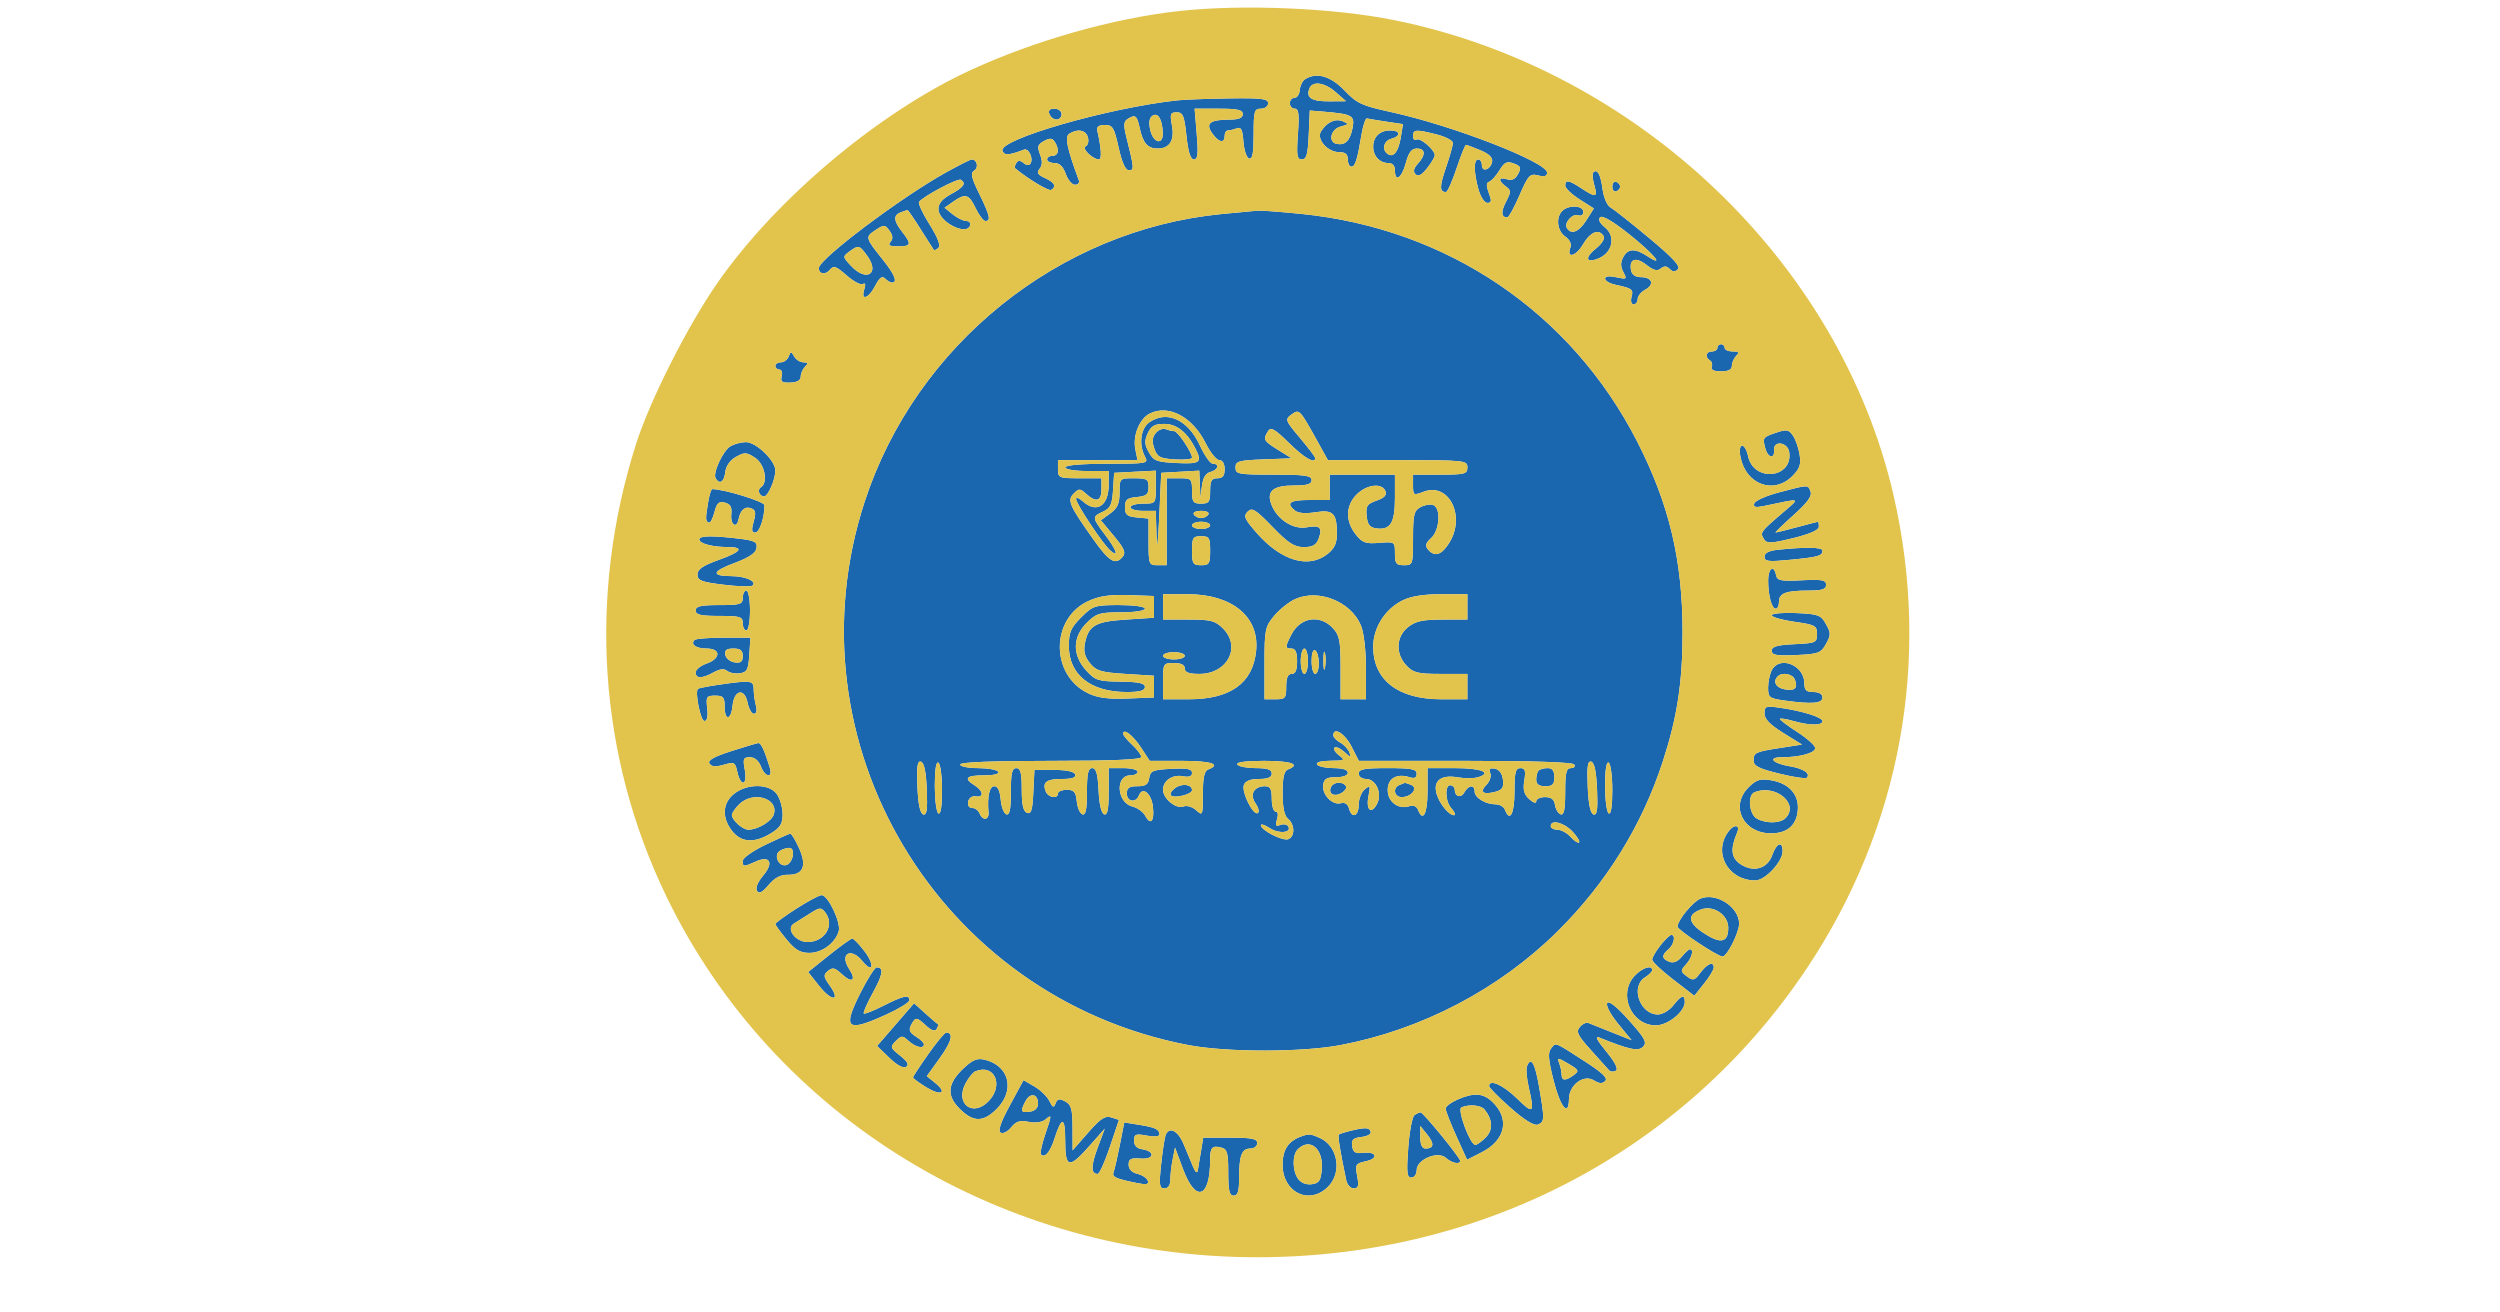 <svg xmlns="http://www.w3.org/2000/svg" width="690" height="362" viewBox="0 0 690 362" version="1.1"><path d="M 360.200 21.855 C 359.485 22.309, 358.827 23.652, 358.737 24.840 C 358.648 26.028, 357.995 27, 357.287 27 C 356.579 27, 356 27.675, 356 28.500 C 356 29.325, 356.615 30, 357.366 30 C 358.439 30, 358.625 31.504, 358.232 37 C 357.807 42.939, 357.972 44, 359.320 44 C 360.585 44, 360.969 42.627, 361.204 37.250 L 361.500 30.500 365 30.790 C 373.274 31.474, 373.977 31.858, 373.304 35.321 C 372.628 38.796, 371.317 40.140, 369 39.735 C 366.474 39.293, 367.230 35.661, 370 34.933 C 372.267 34.337, 372.324 34.201, 370.614 33.479 C 368.565 32.613, 366.225 33.696, 364.609 36.258 C 363.253 38.408, 366.410 42, 369.655 42 C 371.333 42, 372 42.569, 372 44 C 372 45.100, 372.441 46, 372.981 46 C 374.030 46, 374.615 44.138, 375.805 37 C 376.218 34.525, 376.884 32.586, 377.287 32.690 C 377.689 32.795, 380.088 33.191, 382.619 33.570 L 387.219 34.260 386.646 37.794 C 385.997 41.792, 384.688 43.543, 383.087 42.554 C 381.299 41.449, 381.856 38.851, 384 38.290 C 386.734 37.575, 386.528 36, 383.700 36 C 380.834 36, 379 37.756, 379 40.500 C 379 43.076, 380.796 45, 383.200 45 C 384.333 45, 385 45.741, 385 47 C 385 50.436, 386.872 49.188, 388 45 C 388.792 42.059, 389.596 41, 391.039 41 C 393.443 41, 393.560 42.724, 391.324 45.195 C 390.155 46.486, 389.965 47.365, 390.695 48.095 C 391.425 48.825, 392.388 48.323, 393.871 46.436 C 395.042 44.948, 396 43.341, 396 42.865 C 396 41.370, 391.973 37.899, 390.964 38.523 C 390.434 38.850, 390 38.416, 390 37.559 C 390 35.702, 390.735 35.653, 396.557 37.119 C 399.001 37.734, 401 38.789, 401 39.462 C 401 40.136, 400.137 43.195, 399.083 46.260 C 397.284 51.489, 397.284 53, 399.085 53 C 399.499 53, 400.810 50.075, 402 46.500 C 403.190 42.925, 404.366 40, 404.614 40 C 404.861 40, 406.659 40.667, 408.609 41.481 C 411 42.480, 412.047 43.511, 411.827 44.648 C 411.401 46.847, 409 47.641, 409 45.583 C 409 44.712, 408.550 44, 408 44 C 406.711 44, 406.733 47.499, 408.053 52.250 C 408.635 54.347, 409.724 56, 410.522 56 C 411.664 56, 411.743 55.453, 410.913 53.271 C 410.162 51.295, 410.191 50.436, 411.020 50.160 C 411.649 49.950, 412.917 48.540, 413.837 47.027 C 415.220 44.753, 415.909 44.422, 417.799 45.121 C 419.746 45.842, 419.923 46.276, 418.983 48.032 C 418.217 49.464, 417.284 49.908, 415.939 49.481 C 413.582 48.733, 413.402 49.842, 415.617 51.462 C 417.096 52.544, 417.100 52.906, 415.657 55.696 C 414.195 58.524, 414.325 60, 416.036 60 C 416.422 60, 417.930 57.253, 419.386 53.896 C 421.802 48.326, 422.251 47.846, 424.517 48.415 C 426.262 48.853, 427 48.628, 427 47.658 C 427 44.748, 400.994 34.656, 383.853 30.915 C 375.841 29.166, 374.472 28.530, 371.094 24.978 C 367.300 20.990, 363.350 19.857, 360.200 21.855 M 361.380 24.452 C 360.409 26.984, 361.979 28.001, 366.809 27.968 L 371.500 27.937 368.694 25.468 C 365.561 22.712, 362.226 22.248, 361.380 24.452 M 325 27.695 C 305.997 29.730, 275.495 38.522, 276.685 41.621 C 277.199 42.962, 278.367 42.900, 282.621 41.305 C 283.924 40.817, 285.286 43.728, 284.414 45.139 C 284.047 45.732, 283.319 45.679, 282.500 45 C 281.539 44.203, 280.990 44.208, 280.489 45.018 C 280.110 45.631, 279.957 46.264, 280.150 46.424 C 283.694 49.371, 289.456 52.836, 290.125 52.423 C 291.661 51.473, 291.073 50.354, 288.398 49.136 C 286.365 48.209, 286.042 47.654, 286.920 46.597 C 287.699 45.658, 287.740 44.446, 287.053 42.640 C 286.219 40.446, 286.393 39.860, 288.159 38.915 C 289.781 38.047, 290.448 38.099, 291.112 39.147 C 292.437 41.237, 292.157 43, 290.500 43 C 289.675 43, 289 43.450, 289 44 C 289 44.550, 289.923 45, 291.052 45 C 292.433 45, 293.446 45.981, 294.150 48 C 294.725 49.650, 295.875 51, 296.705 51 C 297.535 51, 298.006 50.437, 297.753 49.750 C 294.447 40.793, 293.821 37.727, 295.131 36.898 C 297.445 35.432, 299.741 35.902, 300.277 37.952 C 300.558 39.026, 300.273 40.122, 299.644 40.389 C 298.433 40.903, 301.588 44, 303.322 44 C 304.143 44, 303.955 40.849, 302.844 36 C 302.611 34.984, 303.284 34.500, 304.931 34.500 C 307.098 34.500, 307.512 35.178, 308.750 40.750 C 309.673 44.905, 310.624 47, 311.588 47 C 313.090 47, 313.047 46.472, 310.823 37.607 C 310.073 34.619, 310.155 33.518, 311.173 32.872 C 313.336 31.501, 313.805 31.833, 314.536 35.250 C 315.445 39.499, 316.740 41, 319.500 41 C 322.837 41, 324.229 38.736, 323.448 34.576 C 322.861 31.446, 323.026 31, 324.772 31 C 326.489 31, 326.864 31.905, 327.463 37.500 C 327.943 41.978, 328.583 44, 329.521 44 C 330.597 44, 330.760 42.528, 330.297 37 L 329.710 30 336.355 30 C 341.595 30, 343 30.317, 343 31.500 C 343 32.564, 341.910 33.004, 339.250 33.015 C 333.907 33.037, 332.649 34.055, 334.572 36.799 C 336.351 39.339, 338 39.676, 338 37.500 C 338 36.675, 338.413 36, 338.918 36 C 339.423 36, 340.521 35.737, 341.357 35.417 C 342.545 34.961, 342.945 35.762, 343.188 39.089 C 343.360 41.430, 344.063 43.530, 344.750 43.756 C 345.671 44.058, 346 42.303, 346 37.083 C 346 30.667, 346.188 30, 348 30 C 349.111 30, 350 29.333, 350 28.500 C 350 27.250, 348.210 27.027, 339.250 27.160 C 333.337 27.248, 326.925 27.489, 325 27.695 M 289.638 31.500 C 289.955 32.325, 290.841 33, 291.607 33 C 292.373 33, 293 32.325, 293 31.500 C 293 30.675, 292.115 30, 291.031 30 C 289.692 30, 289.247 30.480, 289.638 31.500 M 318.143 31.912 C 317.204 32.492, 316.998 33.713, 317.473 35.875 C 318.263 39.472, 321.037 40.174, 320.930 36.750 C 320.812 32.998, 319.650 30.980, 318.143 31.912 M 261.028 47.625 C 248.515 54.589, 226 71.537, 226 73.991 C 226 75.679, 227.776 75.975, 229.007 74.491 C 230.075 73.205, 230.705 73.411, 233.680 76.024 C 235.572 77.685, 237.591 78.753, 238.167 78.397 C 238.841 77.980, 238.974 78.507, 238.540 79.875 C 237.499 83.154, 239.730 82.422, 241.559 78.885 C 242.744 76.594, 243.465 76.065, 244.285 76.885 C 244.898 77.498, 245.760 78, 246.200 78 C 247.825 78, 246.911 75.726, 243.655 71.668 C 238.825 65.649, 238.759 65.388, 241.592 63.532 C 244.025 61.938, 244.239 61.945, 245.500 63.670 C 246.439 64.953, 246.526 65.866, 245.795 66.747 C 245 67.705, 245.489 68, 247.878 68 C 251.504 68, 251.669 67.412, 249 64 C 246.616 60.952, 246.496 59.407, 248.582 58.607 C 249.452 58.273, 250.305 58, 250.478 58 C 250.650 58, 252.274 60.362, 254.085 63.250 C 255.897 66.138, 257.526 68.695, 257.706 68.933 C 257.886 69.172, 258.475 68.925, 259.015 68.385 C 259.658 67.742, 258.815 65.528, 256.577 61.979 C 254.696 58.996, 253.379 56.195, 253.650 55.757 C 254.534 54.326, 264.354 49.101, 265.188 49.616 C 266.741 50.576, 265.979 51.696, 262.500 53.570 C 260.096 54.865, 259 56.159, 259 57.704 C 259 61.189, 266.699 65.198, 267.730 62.250 C 267.970 61.563, 267.504 61, 266.694 61 C 265.884 61, 264.202 60.174, 262.956 59.165 L 260.690 57.331 263.068 55.665 C 266.471 53.281, 267.420 53.561, 269.299 57.500 C 270.217 59.425, 271.425 61, 271.984 61 C 273.563 61, 273.219 59.491, 270.268 53.474 C 268.062 48.976, 267.798 47.743, 268.896 47.064 C 270.187 46.266, 269.661 43.987, 268.191 44.011 C 267.811 44.018, 264.588 45.644, 261.028 47.625 M 439.731 47.602 C 439.429 47.904, 439.560 49.467, 440.022 51.075 C 441.011 54.524, 440.510 54.655, 436.500 52 C 433.011 49.689, 431.997 49.520, 432.007 51.250 C 432.011 51.938, 433.788 53.633, 435.955 55.018 L 439.897 57.536 437.850 60.768 C 435.789 64.023, 433.666 64.887, 432.473 62.956 C 431.578 61.508, 434.025 58.796, 435.660 59.423 C 436.405 59.709, 437 59.285, 437 58.469 C 437 56.684, 432.906 56.494, 431.200 58.200 C 429.351 60.049, 429.777 63.730, 432.022 65.303 C 433.221 66.143, 433.804 67.347, 433.454 68.259 C 432.231 71.445, 434.889 70.854, 436.868 67.499 C 438.952 63.968, 441.277 63.021, 442.602 65.166 C 443.024 65.848, 442.131 67.281, 440.450 68.621 C 437.154 71.249, 437.795 72.870, 441.468 71.196 C 445.119 69.533, 445.912 65.157, 442.991 62.791 C 441.532 61.610, 441.030 60.570, 441.629 59.971 C 442.229 59.371, 445.145 61.063, 449.540 64.559 C 456.416 70.031, 459.779 74.051, 454.691 70.717 C 451.255 68.466, 449.312 68.548, 448 71 C 447.232 72.435, 447.247 73.593, 448.053 75.099 C 449.107 77.069, 448.987 77.156, 446.088 76.519 C 444.152 76.094, 443 76.237, 443 76.901 C 443 77.485, 444.238 78.233, 445.750 78.564 C 450.567 79.620, 450.856 79.834, 450.306 81.939 C 449.999 83.112, 450.248 84, 450.883 84 C 451.498 84, 452 83.341, 452 82.535 C 452 81.730, 452.927 80.574, 454.061 79.967 C 456.702 78.554, 456.033 76.500, 452.930 76.500 C 451.396 76.500, 450.407 75.834, 450.175 74.644 C 449.559 71.489, 451.447 70.778, 454.360 73.068 C 456.352 74.636, 457.401 74.912, 458.355 74.121 C 459.282 73.351, 459.980 73.380, 460.824 74.224 C 461.677 75.077, 462.301 75.099, 463.097 74.303 C 463.893 73.507, 461.716 71.144, 455.163 65.690 C 450.197 61.556, 445.395 57.761, 444.494 57.257 C 443.566 56.737, 442.611 54.521, 442.293 52.145 C 441.746 48.069, 440.851 46.482, 439.731 47.602 M 445 51.500 C 445 52.417, 445.484 53.005, 446.075 52.808 C 446.666 52.611, 447.150 52.023, 447.150 51.500 C 447.150 50.977, 446.666 50.389, 446.075 50.192 C 445.484 49.995, 445 50.583, 445 51.500 M 337.220 59.073 C 292.253 63.418, 252.742 95.251, 238.637 138.500 C 216.975 204.915, 259 275.351, 328.108 288.461 C 338.661 290.463, 359.370 290.457, 369.953 288.449 C 392.456 284.181, 413.775 273.013, 429.885 257.054 C 443.373 243.692, 453.170 227.876, 458.941 210.146 C 462.918 197.929, 464.384 188.326, 464.384 174.500 C 464.384 154.624, 460.697 139.136, 451.845 121.833 C 433.627 86.221, 399.474 63.086, 359.144 59.039 C 353.448 58.468, 348.048 58.061, 347.144 58.136 C 346.240 58.211, 341.774 58.633, 337.220 59.073 M 234.441 69.419 C 232.540 70.810, 232.549 70.891, 234.924 73.419 C 239.171 77.940, 242.934 75.523, 239.337 70.584 C 237.174 67.615, 236.974 67.567, 234.441 69.419 M 474 96 C 474 96.550, 473.325 97, 472.500 97 C 470.825 97, 470.481 98.561, 471.956 99.473 C 472.482 99.798, 472.702 100.612, 472.445 101.282 C 472.142 102.073, 473.033 102.500, 474.989 102.500 C 477.042 102.500, 478 102.007, 478 100.950 C 478 100.097, 478.540 98.860, 479.200 98.200 C 480.133 97.267, 479.911 97, 478.200 97 C 476.990 97, 476 96.550, 476 96 C 476 95.450, 475.550 95, 475 95 C 474.450 95, 474 95.450, 474 96 M 217.680 98.391 C 217.341 99.276, 216.374 100, 215.531 100 C 214.689 100, 214 100.450, 214 101 C 214 101.550, 214.502 102, 215.117 102 C 215.731 102, 216.016 102.832, 215.750 103.850 C 215.358 105.346, 215.813 105.680, 218.131 105.600 C 220.008 105.534, 220.996 104.966, 220.998 103.950 C 220.999 103.098, 221.540 101.860, 222.200 101.200 C 223.133 100.267, 223.033 100, 221.750 100 C 220.842 100, 219.694 99.276, 219.199 98.391 C 218.371 96.911, 218.248 96.911, 217.680 98.391 M 317.321 114.150 C 314.476 115.576, 312.598 120.239, 313.351 124.006 L 313.950 127 302.975 127 L 292 127 292 129.500 C 292 131.889, 292.267 132, 298 132 L 304 132 304 135 C 304 138.367, 302.561 138.818, 299.798 136.317 C 298.109 134.789, 297.793 134.778, 296.371 136.200 C 294.499 138.073, 295.039 139.350, 301.683 148.750 C 306.171 155.099, 307.848 156.093, 309.900 153.621 C 310.798 152.539, 310.267 151.312, 307.435 147.922 L 303.826 143.602 306.413 141.718 C 308.435 140.245, 309 138.977, 309 135.917 C 309 132.014, 309.014 132, 313 132 C 316.572 132, 317 132.261, 317 134.437 C 317 136.455, 316.442 136.927, 313.750 137.187 C 311.034 137.449, 310.500 137.910, 310.500 140 C 310.500 142.090, 311.034 142.551, 313.750 142.813 L 317 143.127 317 149.563 C 317 155.762, 317.092 156, 319.500 156 L 322 156 322 144 L 322 132 325.500 132 C 328.833 132, 329 132.167, 329 135.500 C 329 138.567, 329.310 139, 331.500 139 C 333.690 139, 334 138.567, 334 135.500 C 334 132.667, 334.381 132, 336 132 C 337.467 132, 338 131.333, 338 129.500 C 338 127.980, 337.430 127, 336.547 127 C 335.748 127, 334.047 124.901, 332.768 122.336 C 329.128 115.037, 322.529 111.540, 317.321 114.150 M 356.434 114.425 C 354.616 115.754, 354.719 116.038, 358.766 120.837 C 361.095 123.599, 363 126.116, 363 126.429 C 363 128.166, 359.994 126.434, 355.747 122.251 C 351.791 118.354, 350.756 117.771, 349.978 119.001 C 348.526 121.298, 348.723 121.665, 352.750 124.168 L 356.500 126.500 348.750 126.792 C 341.822 127.053, 341 127.292, 341 129.042 C 341 130.862, 341.742 131, 351.500 131 C 360.167 131, 362 131.262, 362 132.500 C 362 133.628, 360.791 134, 357.122 134 C 351.352 134, 349.502 135.561, 350.904 139.247 C 352.465 143.353, 356.928 146.236, 360.645 145.539 C 364.339 144.846, 365.106 145.599, 363.915 148.750 C 363.275 150.443, 362.265 151, 359.839 151 C 357.234 151, 355.569 149.922, 351.191 145.402 C 346.509 140.568, 345.574 139.997, 344.350 141.222 C 343.125 142.446, 343.479 143.262, 346.939 147.194 C 353.638 154.803, 361.158 157.023, 366.365 152.927 C 368.366 151.354, 368.996 149.970, 368.985 147.177 C 368.961 141.603, 367.921 140.597, 362.990 141.386 C 360.322 141.812, 358.267 141.637, 357.388 140.907 C 354.837 138.790, 355.955 138, 361.500 138 L 367 138 367 134.500 L 367 131 376 131 L 385 131 385 137.378 C 385 144.356, 383.752 146.386, 379.805 145.827 C 378.041 145.577, 377.428 144.764, 377.195 142.367 C 376.932 139.658, 377.303 139.090, 379.935 138.172 C 382.080 137.425, 382.803 136.651, 382.383 135.556 C 381.481 133.206, 377.220 133.689, 374.455 136.455 C 371.394 139.516, 371.272 143.805, 374.143 147.454 C 375.994 149.808, 376.878 150.132, 380.643 149.832 C 384.965 149.488, 385 149.512, 385 152.743 C 385 155.550, 385.345 156, 387.500 156 C 389.943 156, 390 155.831, 390 148.535 C 390 142, 390.259 140.932, 392.078 139.958 C 393.221 139.346, 394.796 139.092, 395.578 139.392 C 397.754 140.226, 397.367 146.358, 395.004 148.497 C 393.480 149.875, 393.272 150.623, 394.126 151.652 C 395.944 153.842, 397.898 153.213, 400.037 149.750 C 404.570 142.412, 399.888 133.094, 392.979 135.702 C 390.098 136.789, 390 136.730, 390 133.913 L 390 131 397.500 131 C 404.333 131, 405 130.822, 405 129 C 405 127.069, 404.333 127, 385.750 126.999 L 366.500 126.998 363.589 121.749 C 358.683 112.901, 358.614 112.831, 356.434 114.425 M 317.223 116.557 C 314.798 118.255, 314.242 122.714, 316.035 126.066 C 317.031 127.926, 316.630 128, 305.535 128 C 298.512 128, 294 128.391, 294 129 C 294 129.556, 296.667 130, 300 130 L 306 130 306 133.800 C 306 139.666, 302.641 141.795, 298.829 138.345 C 297.823 137.435, 297 137.158, 297 137.731 C 297 139.061, 304.523 150.359, 306.502 152.002 C 308.936 154.022, 308.167 151.794, 304.972 147.572 C 301.378 142.821, 301.360 142.612, 304.443 141.208 C 306.461 140.288, 306.940 139.260, 307.193 135.297 L 307.500 130.500 313.250 130.200 L 319 129.900 319 134.450 C 319 138.983, 318.987 139, 315.500 139 C 313.575 139, 312 139.450, 312 140 C 312 140.550, 313.575 141, 315.500 141 L 319 141 319.201 147.750 C 319.338 152.337, 319.578 150.655, 319.951 142.500 L 320.500 130.500 325.750 130.198 L 331 129.895 331.160 133.698 L 331.320 137.500 331.732 134.138 C 332.009 131.871, 332.772 130.611, 334.072 130.271 C 336.211 129.712, 336.718 128, 334.744 128 C 334.053 128, 332.456 125.750, 331.195 123 C 327.903 115.825, 322.093 113.146, 317.223 116.557 M 316.776 119.593 C 315.826 121.678, 315.886 122.707, 317.081 124.843 C 318.406 127.211, 319.243 127.532, 324.784 127.798 C 331.342 128.112, 331.916 127.648, 329.875 123.684 C 327.580 119.228, 324.723 117, 321.304 117 C 318.672 117, 317.705 117.554, 316.776 119.593 M 318.988 119.514 C 318.029 120.670, 317.919 121.873, 318.597 123.810 C 319.415 126.147, 320.158 126.540, 324.269 126.805 C 326.871 126.972, 328.998 126.747, 328.996 126.305 C 328.990 124.865, 325.055 119, 324.096 119 C 323.583 119, 322.524 118.755, 321.742 118.454 C 320.960 118.154, 319.721 118.631, 318.988 119.514 M 490.265 119.404 C 486.513 120.675, 486.445 120.771, 487.224 123.750 C 487.916 126.396, 489.841 126.795, 489.639 124.250 C 489.416 121.445, 493.430 122.003, 493.830 124.832 C 494.848 132.018, 484.068 133.137, 482.502 126.008 C 481.596 121.883, 479.564 122.069, 480.390 126.202 C 481.899 133.746, 489.546 136.545, 494.664 131.427 C 496.751 129.340, 497.133 128.207, 496.684 125.438 C 496.379 123.560, 495.538 121.187, 494.815 120.165 C 493.687 118.571, 493.041 118.463, 490.265 119.404 M 201.656 123.133 C 199.543 124.361, 196.645 130.616, 197.527 132.044 C 198.631 133.829, 199.866 133.010, 200.184 130.282 C 200.381 128.590, 201.495 127.007, 203.135 126.091 C 205.495 124.773, 206.042 124.798, 208.385 126.333 C 211.088 128.104, 212.087 133.210, 209.984 134.510 C 208.908 135.175, 209.578 137, 210.899 137 C 211.974 137, 214 132.347, 214 129.876 C 214 127.100, 208.680 121.993, 205.827 122.030 C 204.547 122.047, 202.670 122.543, 201.656 123.133 M 491.072 135.880 C 487.537 136.807, 484.439 138.182, 484.188 138.935 C 483.839 139.984, 484.464 140.151, 486.866 139.652 C 497.593 137.421, 497.075 137.162, 491.500 141.969 C 485.804 146.878, 485.720 147.006, 486.908 148.884 C 487.647 150.052, 488.893 149.997, 494.892 148.526 C 499.465 147.406, 502 146.288, 502 145.392 C 502 144.627, 501.887 144.005, 501.750 144.012 C 501.613 144.018, 499.025 144.688, 496 145.500 C 492.975 146.312, 490.302 146.982, 490.060 146.988 C 489.817 146.995, 492.036 144.835, 494.989 142.190 C 498.855 138.727, 500.178 136.907, 499.711 135.690 C 498.955 133.720, 499.337 133.712, 491.072 135.880 M 195.387 138.980 C 194.677 143.421, 194.704 143.892, 195.686 144.250 C 196.064 144.387, 196.741 143.080, 197.190 141.345 C 197.849 138.804, 198.409 138.294, 200.066 138.727 C 201.584 139.125, 202.051 139.950, 201.848 141.883 C 201.539 144.834, 203.310 146.092, 203.847 143.303 C 204.342 140.733, 205.629 139.644, 207.378 140.315 C 208.554 140.766, 208.696 141.573, 208.015 143.948 C 207.358 146.239, 207.465 147, 208.445 147 C 209.612 147, 211 142.901, 211 139.455 C 211 138.440, 199.854 135, 196.564 135 C 196.267 135, 195.737 136.791, 195.387 138.980 M 329.500 142 C 329.840 142.550, 330.740 143, 331.500 143 C 332.260 143, 333.160 142.550, 333.500 142 C 333.852 141.431, 332.991 141, 331.500 141 C 330.009 141, 329.148 141.431, 329.500 142 M 329 145 C 329 145.550, 330.125 146, 331.500 146 C 332.875 146, 334 145.550, 334 145 C 334 144.450, 332.875 144, 331.500 144 C 330.125 144, 329 144.450, 329 145 M 193 148.883 C 193 150.005, 196.552 150.969, 200.750 150.986 C 205.578 151.007, 204.707 152.258, 198.250 154.580 C 193.956 156.124, 192.500 157.135, 192.500 158.574 C 192.500 160.217, 193.568 160.631, 199.775 161.392 C 203.776 161.882, 207.363 161.970, 207.746 161.587 C 208.902 160.432, 205.728 159.032, 201.917 159.015 C 196.179 158.991, 196.452 157.716, 202.694 155.394 C 206.765 153.879, 208.590 152.644, 208.801 151.262 C 209.058 149.573, 208.341 149.199, 203.801 148.654 C 196.454 147.772, 193 147.845, 193 148.883 M 329 152 C 329 155.600, 329.250 156, 331.500 156 C 333.750 156, 334 155.600, 334 152 C 334 148.400, 333.750 148, 331.500 148 C 329.250 148, 329 148.400, 329 152 M 490.750 151.728 C 488.209 151.994, 487 152.617, 487 153.662 C 487 154.974, 488.077 155.097, 494.250 154.488 C 501.967 153.727, 503 153.426, 503 151.941 C 503 151.022, 498.285 150.940, 490.750 151.728 M 488.014 160.250 C 488.031 164.448, 488.995 168, 490.117 168 C 490.602 168, 491 167.148, 491 166.107 C 491 163.722, 492.877 163, 499.082 163 C 502.912 163, 504 162.648, 504 161.409 C 504 160.078, 502.899 159.874, 497.264 160.159 C 491.483 160.452, 490.480 160.252, 490.191 158.750 C 489.609 155.734, 487.999 156.844, 488.014 160.250 M 205 165 C 205 166.795, 204.333 167, 198.500 167 C 193.389 167, 192 167.321, 192 168.500 C 192 169.679, 193.389 170, 198.500 170 C 204.333 170, 205 170.205, 205 172 C 205 173.100, 205.450 174, 206 174 C 206.550 174, 207 171.525, 207 168.500 C 207 165.475, 206.550 163, 206 163 C 205.450 163, 205 163.900, 205 165 M 300.394 165.887 C 289.892 170.711, 289.881 186.394, 300.376 191.374 C 302.999 192.619, 305.972 193.007, 311.244 192.794 L 318.500 192.500 318.500 189.500 L 318.500 186.500 310.659 186 C 303.857 185.566, 302.554 185.174, 300.827 183.037 C 299.386 181.256, 299.002 179.738, 299.440 177.551 C 300.422 172.640, 302.311 171.549, 310.782 171 L 318.500 170.500 318.500 167.500 L 318.500 164.500 311.500 164.251 C 306.347 164.067, 303.416 164.499, 300.394 165.887 M 321 167.500 L 321 171 328.045 171 C 334.192 171, 335.404 171.313, 337.545 173.455 C 342.646 178.555, 338.789 186, 331.045 186 C 328.116 186, 327 185.586, 327 184.500 C 327 183.500, 326 183, 324 183 C 321.067 183, 321 183.111, 321 188 L 321 193 328.099 193 C 339.600 193, 345.778 188.568, 346.694 179.659 C 347.659 170.268, 340.091 164, 327.788 164 L 321 164 321 167.500 M 357.450 165.354 C 355.773 166.114, 353.186 168.179, 351.700 169.944 C 349.164 172.959, 349 173.754, 349 183.077 L 349 193 352 193 C 354.762 193, 355 192.722, 355 189.500 C 355 187.056, 355.452 186, 356.500 186 C 357.548 186, 358 184.944, 358 182.500 C 358 180.056, 357.548 179, 356.500 179 C 354.639 179, 354.635 178.606, 356.463 175.072 C 358.900 170.360, 364.270 169.529, 367.826 173.314 C 369.714 175.324, 370 176.773, 370 184.314 L 370 193 373.500 193 L 377 193 377 184.468 C 377 179.455, 376.428 174.567, 375.613 172.617 C 372.857 166.021, 363.895 162.437, 357.450 165.354 M 387.020 165.752 C 382.223 168.162, 379 173.284, 379 178.500 C 379 187.690, 385.862 192.996, 397.750 192.998 L 405 193 405 189.500 L 405 186 397.674 186 C 391.310 186, 390.063 185.696, 388.174 183.686 C 385.098 180.411, 385.302 175.694, 388.635 173.073 C 390.719 171.433, 392.704 171, 398.135 171 L 405 171 405 167.500 L 405 164 397.750 164.002 C 392.844 164.003, 389.375 164.568, 387.020 165.752 M 298.400 170.400 C 295.549 173.251, 295 174.520, 295 178.265 C 295 186.222, 300.991 191, 310.968 191 C 314.598 191, 316 190.613, 316 189.609 C 316 188.568, 314.307 188.198, 309.250 188.134 C 303.050 188.056, 302.276 187.802, 299.750 185.009 C 295.933 180.789, 295.998 175.848, 299.923 171.923 C 302.561 169.285, 303.487 169, 309.423 169 C 313.141 169, 316 168.565, 316 168 C 316 167.427, 312.967 167, 308.900 167 C 302.159 167, 301.628 167.172, 298.400 170.400 M 489 169.815 C 489 170.313, 491.813 171.121, 495.250 171.610 C 501.013 172.431, 501.500 172.695, 501.500 175 C 501.500 177.368, 501.171 177.516, 495.250 177.798 C 490.497 178.024, 489 178.454, 489 179.593 C 489 180.805, 490.285 181.035, 495.716 180.796 C 501.863 180.525, 502.562 180.267, 503.966 177.750 C 505.345 175.278, 505.345 174.722, 503.966 172.250 C 502.562 169.733, 501.863 169.475, 495.716 169.204 C 492.022 169.042, 489 169.316, 489 169.815 M 191.694 176.639 C 190.484 177.850, 192.124 179, 195.059 179 C 199.008 179, 198.969 181.766, 195 183.150 C 193.350 183.725, 192 184.827, 192 185.598 C 192 187.353, 193.767 187.335, 196.997 185.547 C 198.684 184.614, 199.883 184.488, 200.692 185.159 C 201.351 185.706, 202.927 186.006, 204.195 185.827 C 206.180 185.545, 206.542 184.840, 206.805 180.750 L 207.110 176 199.721 176 C 195.658 176, 192.046 176.288, 191.694 176.639 M 200.187 180.750 C 200.370 181.713, 201.528 182.644, 202.760 182.820 C 204.461 183.062, 205 182.641, 205 181.070 C 205 179.513, 204.362 179, 202.427 179 C 200.515 179, 199.939 179.450, 200.187 180.750 M 359 182.500 C 359 184.425, 359.450 186, 360 186 C 360.550 186, 361 184.425, 361 182.500 C 361 180.575, 360.550 179, 360 179 C 359.450 179, 359 180.575, 359 182.500 M 362 182.441 C 362 184.398, 362.450 186, 363 186 C 363.550 186, 364 184.677, 364 183.059 C 364 181.441, 363.550 179.840, 363 179.500 C 362.405 179.132, 362 180.323, 362 182.441 M 365.252 182.500 C 365.263 184.700, 365.468 185.482, 365.707 184.238 C 365.946 182.994, 365.937 181.194, 365.687 180.238 C 365.437 179.282, 365.241 180.300, 365.252 182.500 M 321 181 C 321 181.550, 322.350 182, 324 182 C 325.650 182, 327 181.550, 327 181 C 327 180.450, 325.650 180, 324 180 C 322.350 180, 321 180.450, 321 181 M 489.035 184.934 C 488.466 185.998, 488 188.187, 488 189.798 C 488 192.526, 488.321 192.772, 492.640 193.364 C 500.192 194.399, 503 194.165, 503 192.500 C 503 191.567, 502.056 191, 500.500 191 C 498.520 191, 498 190.495, 498 188.571 C 498 183.603, 491.220 180.852, 489.035 184.934 M 490.667 186.667 C 489.238 188.095, 490.116 189.789, 492.524 190.249 C 495.367 190.793, 496.295 189.933, 495.396 187.590 C 494.782 185.989, 491.906 185.428, 490.667 186.667 M 198.185 189.023 C 195.261 189.449, 192.746 189.956, 192.595 190.149 C 191.789 191.183, 193.386 199, 194.404 199 C 195.180 199, 195.455 197.774, 195.190 195.500 C 194.815 192.290, 194.997 192, 197.391 192 C 199.623 192, 200 192.433, 200 195 C 200 199.037, 201.792 198.838, 202.187 194.758 C 202.612 190.354, 205.509 189.793, 206.341 193.953 C 206.676 195.629, 207.464 197, 208.092 197 C 208.788 197, 208.998 196.122, 208.630 194.750 C 208.299 193.512, 208.021 191.488, 208.014 190.250 C 207.999 187.763, 207.377 187.685, 198.185 189.023 M 487 196.905 C 487 198.448, 488.509 200.017, 492.178 202.291 L 497.356 205.500 491.928 206.341 C 484.404 207.507, 484 207.686, 484 209.861 C 484 211.414, 485.358 212.117, 491.047 213.512 C 494.923 214.461, 498.343 214.990, 498.647 214.686 C 499.819 213.514, 497.824 212.146, 494 211.500 C 489.190 210.687, 487.716 209, 491.816 209 C 496.713 209, 501 207.823, 501 206.479 C 501 205.780, 498.733 203.754, 495.962 201.976 C 493.191 200.198, 491.083 198.583, 491.278 198.388 C 491.473 198.194, 493.175 198.477, 495.060 199.017 C 499.408 200.264, 503 200.278, 503 199.047 C 503 197.968, 497.570 196.255, 491.250 195.342 C 487.363 194.781, 487 194.914, 487 196.905 M 310 202.552 C 310 202.947, 311.125 204.313, 312.500 205.588 C 313.875 206.862, 315 208.376, 315 208.952 C 315 209.655, 306.760 210, 290 210 C 274 210, 265 210.360, 265 211 C 265 211.550, 267.223 212, 269.941 212 C 272.659 212, 275.160 212.450, 275.500 213 C 275.878 213.611, 274.344 214, 271.559 214 C 266.618 214, 265.868 214.812, 269 216.768 C 271.449 218.297, 271.628 220.195, 269.286 219.794 C 268.300 219.625, 267.420 220.243, 267.213 221.250 C 267 222.285, 267.453 223, 268.320 223 C 269.126 223, 270.045 223.675, 270.362 224.500 C 271.158 226.576, 273.009 226.388, 272.830 224.250 C 272.459 219.828, 273.087 217, 274.440 217 C 275.375 217, 275.988 218.287, 276.190 220.673 C 276.360 222.693, 277.063 224.530, 277.750 224.756 C 278.665 225.057, 279 223.402, 279 218.583 C 279 213.398, 279.319 212, 280.500 212 C 281.664 212, 282 213.321, 282 217.893 C 282 222.125, 282.410 223.943, 283.454 224.344 C 284.611 224.788, 284.967 223.639, 285.204 218.701 L 285.500 212.500 290.917 212.500 C 294.361 212.500, 296.485 212.955, 296.750 213.750 C 297.037 214.612, 295.917 215, 293.142 215 C 288.819 215, 287.636 215.889, 288.604 218.410 C 289.269 220.144, 292 220.618, 292 219 C 292 218.450, 293.096 218, 294.437 218 C 296.441 218, 296.929 218.563, 297.187 221.173 C 297.359 222.918, 298.063 224.531, 298.750 224.756 C 299.665 225.057, 300 223.402, 300 218.583 C 300 213.494, 300.330 212, 301.452 212 C 302.533 212, 302.981 213.579, 303.202 218.171 C 303.387 221.991, 303.976 224.498, 304.750 224.754 C 305.665 225.056, 306 223.403, 306 218.583 L 306 212 310 212 C 312.200 212, 314 212.450, 314 213 C 314 213.550, 313.086 214, 311.969 214 C 307.727 214, 308.228 221.517, 312.542 222.600 C 313.923 222.946, 315.513 224.091, 316.077 225.143 C 317.575 227.943, 318.674 226.645, 318.205 222.629 C 317.777 218.961, 315.328 216.982, 314.355 219.517 C 313.515 221.706, 311 221.319, 311 219 C 311 217.455, 311.667 217, 313.930 217 C 316.208 217, 316.932 216.499, 317.180 214.750 C 317.464 212.757, 318.156 212.466, 323.250 212.200 C 327.675 211.969, 329 212.225, 329 213.311 C 329 214.278, 328.211 214.572, 326.494 214.244 C 323.610 213.692, 321 215.461, 321 217.967 C 321 220.419, 324.580 223.375, 326.607 222.597 C 327.575 222.226, 329.077 222.664, 330.145 223.631 C 331.933 225.249, 332 225.086, 332 219.124 C 332 214.547, 332.390 212.787, 333.500 212.362 C 337.209 210.938, 334.295 210, 326.168 210 L 317.335 210 314.918 206.316 C 312.685 202.914, 310 200.859, 310 202.552 M 368 202.965 C 368 203.495, 368.847 204.383, 369.882 204.937 C 370.918 205.491, 372.062 206.719, 372.425 207.666 C 373.015 209.204, 372.867 209.189, 371.037 207.533 C 369.910 206.513, 368.686 205.981, 368.317 206.350 C 367.948 206.719, 368.513 207.677, 369.573 208.479 C 371.358 209.829, 371.183 209.939, 367.191 209.968 C 364.580 209.987, 363.125 210.394, 363.500 211 C 363.840 211.550, 365.891 212, 368.059 212 C 370.561 212, 372 212.460, 372 213.260 C 372 214.016, 370.702 214.515, 368.750 214.510 C 366.194 214.502, 365.435 214.954, 365.197 216.625 C 364.817 219.286, 367.717 222.307, 370.063 221.694 C 371.197 221.397, 372.004 221.906, 372.320 223.116 C 373.086 226.043, 375 225.334, 375 222.122 C 375 220.540, 375.751 218.627, 376.669 217.872 C 378.181 216.628, 378.278 216.800, 377.701 219.711 C 376.942 223.548, 378.430 224.934, 380.053 221.902 C 381.581 219.045, 379.805 215, 377.021 215 C 375.891 215, 375 214.339, 375 213.500 C 375 212.292, 376.556 212, 383 212 C 389.597 212, 391 212.275, 391 213.567 C 391 214.680, 390.419 214.950, 389 214.500 C 385.484 213.384, 383 214.847, 383 218.032 C 383 221.283, 385.900 223.484, 388.919 222.526 C 390.066 222.162, 390.985 222.518, 391.350 223.470 C 392.721 227.043, 394 224.644, 394 218.500 L 394 212 401.441 212 C 408.775 212, 411.988 213.234, 407.972 214.509 C 406.841 214.868, 404.212 214.874, 402.129 214.522 C 397.625 213.761, 395.435 215.593, 396.536 219.202 C 397.365 221.922, 399.900 225, 401.310 225 C 401.860 225, 401.529 224.137, 400.575 223.082 C 398.783 221.103, 398.727 216.307, 400.500 216.750 C 401.050 216.887, 401.500 217.412, 401.500 217.917 C 401.500 219.866, 403.197 220.399, 404.125 218.742 C 405.312 216.621, 407 216.458, 407 218.465 C 407 220.172, 410.013 222, 412.827 222 C 413.905 222, 415.045 222.675, 415.362 223.500 C 416.722 227.045, 418 224.623, 418 218.500 C 418 213.157, 418.290 212, 419.631 212 C 420.928 212, 421.148 212.698, 420.708 215.414 C 420.289 217.995, 420.623 219.254, 422.077 220.569 C 423.193 221.580, 424 221.825, 424 221.155 C 424 220.520, 425.094 220, 426.430 220 C 428.160 220, 428.953 220.626, 429.180 222.172 C 429.356 223.366, 430.063 224.529, 430.750 224.755 C 431.665 225.056, 432 223.403, 432 218.583 C 432 213.287, 432.305 212, 433.559 212 C 434.416 212, 434.840 211.550, 434.500 211 C 434.111 210.370, 422.996 210, 404.461 210 L 375.041 210 373 206 C 371.170 202.413, 368 200.489, 368 202.965 M 201.768 207.337 C 196.980 208.876, 195.263 209.857, 195.820 210.737 C 196.379 211.621, 197.498 211.717, 199.741 211.074 C 202.679 210.232, 202.920 210.360, 203.519 213.087 C 204.452 217.336, 206.370 216.786, 205.566 212.500 C 204.987 209.416, 205.155 209, 206.979 209 C 208.267 209, 209.409 209.945, 210 211.500 C 211.202 214.661, 213.411 214.888, 212.434 211.750 C 210.933 206.931, 210.019 205.003, 209.275 205.087 C 208.849 205.135, 205.471 206.148, 201.768 207.337 M 253.204 217.071 C 253.401 221.919, 253.932 224.483, 254.796 224.769 C 255.795 225.099, 256.024 223.531, 255.796 217.929 C 255.599 213.081, 255.068 210.517, 254.204 210.231 C 253.205 209.901, 252.976 211.469, 253.204 217.071 M 258 216.882 C 258 220.732, 258.450 224.160, 259 224.500 C 259.630 224.890, 260 222.530, 260 218.118 C 260 214.268, 259.550 210.840, 259 210.500 C 258.370 210.110, 258 212.470, 258 216.882 M 341.500 211 C 341.840 211.550, 344.116 212, 346.559 212 C 349.840 212, 351 212.392, 351 213.500 C 351 214.550, 349.941 215, 347.469 215 C 345.126 215, 343.727 215.549, 343.312 216.631 C 342.581 218.534, 345.872 225.197, 347.153 224.406 C 347.631 224.110, 347.354 222.916, 346.539 221.753 C 344.815 219.291, 346.060 217, 349.122 217 C 350.602 217, 351 217.743, 351 220.500 C 351 222.425, 351.480 224, 352.067 224 C 352.705 224, 352.860 224.867, 352.452 226.151 C 351.914 227.848, 352.104 228.174, 353.353 227.695 C 354.223 227.361, 355.204 227.521, 355.531 228.051 C 356.639 229.844, 353.001 230.231, 350.492 228.587 C 349.122 227.689, 348 227.317, 348 227.761 C 348 229.132, 354.019 232.207, 355.552 231.619 C 357.441 230.894, 357.410 227.586, 355.500 226 C 354.476 225.150, 354 222.879, 354 218.846 C 354 214.516, 354.401 212.783, 355.500 212.362 C 359.110 210.976, 356.398 210, 348.941 210 C 343.823 210, 341.108 210.365, 341.500 211 M 438.204 217.071 C 438.401 221.919, 438.932 224.483, 439.796 224.769 C 440.795 225.099, 441.024 223.531, 440.796 217.929 C 440.599 213.081, 440.068 210.517, 439.204 210.231 C 438.205 209.901, 437.976 211.469, 438.204 217.071 M 443 216.882 C 443 220.732, 443.450 224.160, 444 224.500 C 444.630 224.890, 445 222.530, 445 218.118 C 445 214.268, 444.550 210.840, 444 210.500 C 443.370 210.110, 443 212.470, 443 216.882 M 411.312 213.370 C 411.643 214.235, 411.206 215.652, 410.338 216.519 C 408.305 218.552, 409.214 219.414, 412.516 218.585 C 414.642 218.052, 415.068 217.428, 414.813 215.224 C 414.615 213.512, 413.803 212.385, 412.604 212.157 C 411.222 211.895, 410.872 212.223, 411.312 213.370 M 424.667 212.667 C 424.300 213.033, 424 214.158, 424 215.167 C 424 216.456, 424.742 217, 426.500 217 C 428.500 217, 429 216.500, 429 214.500 C 429 212.742, 428.456 212, 427.167 212 C 426.158 212, 425.033 212.300, 424.667 212.667 M 482.573 217.336 C 477.419 222.491, 481.110 230, 488.800 230 C 493.492 230, 496.089 227.560, 496.218 223.032 C 496.332 219.021, 493.518 216.121, 488.764 215.349 C 485.764 214.862, 484.708 215.201, 482.573 217.336 M 324.349 217.487 C 323.334 218.229, 322.819 219.152, 323.205 219.538 C 324.117 220.450, 329 219.228, 329 218.088 C 329 216.481, 326.216 216.122, 324.349 217.487 M 367.500 217 C 366.359 218.846, 367.990 220.076, 370.089 218.953 C 371.171 218.373, 371.792 217.472, 371.469 216.950 C 370.698 215.702, 368.283 215.733, 367.500 217 M 386.250 216.662 C 384.302 217.448, 384.782 220, 386.878 220 C 389.591 220, 391.546 217.423, 389.444 216.617 C 388.560 216.278, 387.761 216.036, 387.668 216.079 C 387.576 216.122, 386.938 216.385, 386.250 216.662 M 202.635 219.073 C 199.394 221.622, 199.172 225.678, 202.073 229.365 C 204.588 232.563, 208.205 232.782, 212.750 230.011 C 215.357 228.421, 216 227.378, 216 224.737 C 216 222.926, 215.299 220.445, 214.443 219.223 C 212.374 216.268, 206.299 216.190, 202.635 219.073 M 484.250 218.662 C 482.237 219.475, 482.735 224.788, 484.934 225.965 C 487.530 227.354, 491.326 227.274, 492.800 225.800 C 496.720 221.880, 490.059 216.318, 484.250 218.662 M 204 222 C 202.900 223.100, 202 224.418, 202 224.929 C 202 226.336, 204.961 229, 206.524 229 C 209.109 229, 212.960 226.703, 213.563 224.800 C 214.994 220.292, 207.812 218.188, 204 222 M 428 228 C 428 228.550, 428.830 229, 429.845 229 C 430.860 229, 432.507 229.903, 433.506 231.006 C 434.504 232.110, 435.551 232.783, 435.831 232.502 C 436.112 232.222, 435.286 230.869, 433.996 229.496 C 431.661 227.010, 428 226.097, 428 228 M 477.245 229.250 C 472.594 235.063, 476.758 243, 484.458 243 C 487.189 243, 492 237.847, 492 234.923 C 492 232.008, 490.327 232.622, 489.162 235.965 C 487.837 239.765, 483.998 240.884, 480.392 238.521 C 477.770 236.803, 477.508 234.327, 479.466 229.750 C 480.328 227.732, 478.744 227.376, 477.245 229.250 M 211.250 233.170 C 207.813 234.824, 205 236.812, 205 237.589 C 205 239.300, 205.216 239.315, 208.480 237.827 C 212.505 235.993, 213.662 238.060, 210.629 241.665 C 209.120 243.458, 208.451 245.112, 208.925 245.878 C 209.492 246.796, 210.365 246.355, 212.125 244.263 C 213.787 242.288, 215.440 241.404, 217.396 241.443 C 221.700 241.529, 222.768 239.029, 220.539 234.086 C 219.525 231.839, 218.427 230.037, 218.098 230.082 C 217.769 230.126, 214.688 231.516, 211.250 233.170 M 215.216 234.845 C 213.474 235.951, 214.832 239.178, 216.876 238.789 C 218.854 238.412, 219.728 233.993, 217.820 234.015 C 217.094 234.024, 215.922 234.397, 215.216 234.845 M 219.750 250.811 C 216.588 252.837, 214 254.731, 214 255.020 C 214 255.308, 215.383 257.222, 217.073 259.272 C 219.466 262.176, 220.861 263, 223.384 263 C 226.841 263, 230.427 260.379, 231.471 257.091 C 232.215 254.748, 228.537 246.970, 226.730 247.064 C 226.053 247.099, 222.912 248.785, 219.750 250.811 M 469.374 247.995 C 467.225 248.853, 463 254.002, 463 255.762 C 463 256.654, 474.072 264, 475.415 264 C 476.668 264, 479.993 257.412, 479.996 254.924 C 480.003 250.360, 473.717 246.260, 469.374 247.995 M 223.500 252.151 C 221.850 253.212, 219.886 254.446, 219.136 254.893 C 216.812 256.280, 219.539 260, 222.880 260 C 227.685 260, 230.495 255.271, 227.750 251.802 C 226.619 250.373, 226.214 250.407, 223.500 252.151 M 469.389 251.037 C 465.594 252.468, 465.852 254.636, 470.154 257.484 C 474.908 260.629, 477 260.193, 477 256.057 C 477 252.459, 472.859 249.728, 469.389 251.037 M 458.250 260.963 C 457.012 262.533, 456 264.281, 456 264.850 C 456 265.418, 458.617 267.897, 461.816 270.359 L 467.632 274.834 470.316 271.470 C 471.792 269.620, 473 267.633, 473 267.053 C 473 265.231, 471.239 265.904, 469.333 268.453 C 467.683 270.662, 467.309 270.763, 465.581 269.469 C 463.782 268.122, 463.767 267.915, 465.331 266.187 C 466.965 264.381, 467.579 262, 466.410 262 C 466.086 262, 465.070 262.928, 464.152 264.061 C 463.062 265.406, 461.878 265.890, 460.741 265.454 C 458.605 264.634, 458.535 263.631, 460.500 262 C 462.050 260.713, 462.574 257.958, 461.250 258.055 C 460.837 258.086, 459.488 259.394, 458.250 260.963 M 228.773 263.680 L 223.047 268.271 226.111 272.140 C 229.561 276.496, 232.140 276.410, 229.030 272.042 C 227.253 269.547, 227.197 269.081, 228.541 267.966 C 229.791 266.928, 230.463 267.086, 232.354 268.862 C 235.178 271.516, 236.446 270.611, 234.362 267.429 C 231.617 263.240, 234.820 261.323, 238.004 265.250 C 240.975 268.915, 241.522 266.373, 238.589 262.527 C 237.109 260.587, 235.584 259.020, 235.199 259.045 C 234.815 259.069, 231.923 261.155, 228.773 263.680 M 237.479 274.041 C 232.462 284.005, 233.629 285.002, 244.522 280.063 C 248.085 278.447, 251 276.647, 251 276.063 C 251 274.430, 249.386 274.771, 243.867 277.567 C 241.081 278.979, 238.620 279.953, 238.398 279.731 C 238.176 279.510, 239.316 276.913, 240.931 273.960 C 243.731 268.840, 244.001 267, 241.954 267 C 241.443 267, 239.429 270.169, 237.479 274.041 M 451.174 269.314 C 446.476 274.316, 450.173 283, 457 283 C 460.337 283, 465 279.238, 465 276.545 C 465 274.349, 464.083 274.625, 461.821 277.500 C 460.740 278.875, 458.832 280, 457.582 280 C 452.615 280, 449.924 272.313, 454 269.768 C 455.100 269.081, 456 268.177, 456 267.759 C 456 266.200, 453.275 267.078, 451.174 269.314 M 443.591 276.852 C 443.186 277.508, 444.491 279.983, 446.598 282.554 L 450.321 287.097 444.910 284.943 C 441.935 283.758, 439.010 282.591, 438.410 282.349 C 437.811 282.107, 436.742 282.606, 436.035 283.457 C 434.947 284.768, 435.407 285.734, 439.030 289.753 C 441.383 292.364, 443.650 294.888, 444.067 295.363 C 444.484 295.837, 445.336 295.910, 445.961 295.524 C 446.711 295.061, 445.815 293.260, 443.322 290.218 C 440.609 286.907, 440.104 285.838, 441.524 286.412 C 449.771 289.749, 452.184 290.244, 453.515 288.875 C 454.637 287.721, 454.005 286.552, 449.579 281.597 C 446.200 277.813, 444.050 276.110, 443.591 276.852 M 247.181 282.791 L 242.077 288.682 245.452 291.954 C 247.563 294, 249.296 294.935, 250.080 294.451 C 250.981 293.894, 250.517 293.027, 248.429 291.361 C 245.692 289.179, 245.623 288.948, 247.231 287.340 C 248.831 285.740, 249.054 285.739, 250.798 287.317 C 252.727 289.063, 255 289.563, 255 288.241 C 255 287.823, 254.100 286.919, 253 286.232 C 250.770 284.840, 250.606 284.172, 251.963 282.026 C 252.751 280.780, 253.272 280.907, 255.342 282.851 C 257.013 284.421, 258.013 284.788, 258.495 284.009 C 258.883 283.381, 259.040 282.784, 258.845 282.683 C 258.650 282.583, 257.094 281.240, 255.388 279.700 L 252.285 276.899 247.181 282.791 M 256.197 290.951 C 253.889 294.224, 252 297.113, 252 297.370 C 252 297.627, 253.599 298.825, 255.553 300.033 C 259.668 302.576, 261.625 301.740, 258.150 298.923 L 255.800 297.017 259.431 291.963 C 262.683 287.436, 263.281 285, 261.138 285 C 260.729 285, 258.505 287.678, 256.197 290.951 M 428.112 289.365 C 427.185 290.483, 427.326 292.398, 428.757 298.080 C 430.651 305.606, 432.975 308.461, 433.031 303.333 C 433.075 299.418, 437.107 296.425, 439.947 298.199 C 441.396 299.104, 442.253 299.147, 443.043 298.357 C 443.833 297.567, 442.248 296.052, 437.318 292.882 C 428.790 287.401, 429.513 287.677, 428.112 289.365 M 266.143 294.668 C 261.517 298.933, 261.126 302.280, 264.821 305.975 C 268.619 309.772, 271.354 309.800, 275.077 306.077 C 280.211 300.943, 278.608 294.181, 271.857 292.496 C 269.794 291.982, 268.540 292.459, 266.143 294.668 M 430.334 293.427 C 430.700 294.382, 431 295.802, 431 296.582 C 431 298.336, 432.090 298.386, 434.345 296.737 C 435.919 295.586, 435.788 295.306, 432.870 293.582 C 429.936 291.849, 429.723 291.836, 430.334 293.427 M 421.426 294.332 C 421.145 295.065, 421.373 297.653, 421.933 300.082 C 423.600 307.314, 423.246 307.657, 418.712 303.208 C 414.863 299.430, 411 297.712, 411 299.778 C 411 300.205, 413.668 302.903, 416.929 305.774 C 420.767 309.152, 423.411 310.779, 424.429 310.389 C 426.316 309.665, 426.339 309.015, 424.796 300.019 C 423.647 293.315, 422.536 291.440, 421.426 294.332 M 269.229 295.669 C 268.530 295.951, 267.279 297.494, 266.449 299.099 C 263.519 304.764, 268.629 308.461, 272.961 303.811 C 277.100 299.369, 274.443 293.572, 269.229 295.669 M 278.760 305.010 C 276.171 309.776, 275.375 312.114, 276.172 312.606 C 276.813 313.002, 278.097 312.363, 279.067 311.165 C 280.435 309.476, 281.478 309.146, 283.903 309.631 C 285.776 310.005, 287.588 309.757, 288.498 309.002 C 290.366 307.452, 290.363 307.580, 288.388 313.376 C 287.501 315.979, 287.021 318.354, 287.321 318.654 C 288.373 319.707, 289.865 317.939, 291.048 314.236 C 293.041 307.999, 294 308.182, 294 314.800 C 294 322.448, 295.035 322.673, 300.708 316.258 L 304.915 311.500 302.938 316.813 C 301.060 321.857, 301.070 324, 302.969 324 C 303.436 324, 304.948 320.644, 306.327 316.541 L 308.835 309.082 306.710 308.408 C 305.011 307.869, 303.731 308.711, 300.313 312.617 L 296.041 317.500 296.021 311.285 C 296.003 306.091, 295.669 304.893, 293.985 303.992 C 292.388 303.137, 291.843 303.245, 291.356 304.514 C 290.845 305.847, 290.554 305.738, 289.619 303.862 C 289.001 302.623, 287.147 300.826, 285.498 299.867 L 282.500 298.125 278.760 305.010 M 283.068 303.873 C 281.538 306.731, 281.718 307.179, 284.250 306.820 C 285.690 306.615, 286.500 305.810, 286.500 304.583 C 286.500 301.914, 284.354 301.470, 283.068 303.873 M 402.250 303.491 C 400.462 304.268, 399 305.385, 399 305.974 C 399 306.562, 400.330 309.978, 401.957 313.564 L 404.913 320.085 408.997 318.002 C 415.566 314.650, 416.768 308.657, 411.799 304.028 C 409.265 301.667, 406.770 301.526, 402.250 303.491 M 403.356 305.627 C 402.097 306.143, 405.748 316, 407.198 316 C 407.639 316, 408.923 315.077, 410.051 313.949 C 412.121 311.879, 412.013 309.072, 409.755 306.250 C 408.770 305.019, 405.594 304.709, 403.356 305.627 M 390.402 307.765 C 389.798 308.169, 389.024 312.212, 388.683 316.750 C 388.166 323.620, 388.308 325, 389.531 325 C 390.345 325, 391 324.086, 391 322.952 C 391 320.007, 396.843 317.569, 399.079 319.580 C 400.690 321.030, 403 321.500, 403 320.378 C 403 319.502, 392.776 306.997, 392.075 307.015 C 391.759 307.024, 391.006 307.361, 390.402 307.765 M 309.080 315.998 C 308.409 319.410, 307.634 322.791, 307.357 323.511 C 306.846 324.842, 307.879 325.322, 313.868 326.531 C 316.436 327.049, 317.132 326.895, 316.794 325.883 C 316.551 325.153, 315.260 324.297, 313.926 323.982 C 312.381 323.618, 311.500 322.700, 311.500 321.455 C 311.500 319.852, 312.102 319.548, 314.839 319.766 C 318.617 320.067, 318.918 317.732, 315.172 317.180 C 313.756 316.972, 313 316.150, 313 314.819 C 313 313.027, 313.428 312.858, 316.500 313.434 C 318.578 313.824, 320 313.690, 320 313.104 C 320 311.698, 318.853 311.160, 314.305 310.433 L 310.301 309.793 309.080 315.998 M 373.199 311.992 C 371.384 312.419, 369.728 312.939, 369.520 313.147 C 369.191 313.476, 369.901 317.854, 371.564 325.750 C 371.825 326.988, 372.755 328, 373.630 328 C 374.901 328, 375.093 327.310, 374.582 324.586 C 373.984 321.399, 374.144 321.127, 376.980 320.504 C 380.626 319.703, 379.930 317.751, 376.154 318.191 C 374.071 318.434, 373.433 318.032, 373.190 316.322 C 372.943 314.586, 373.449 314.079, 375.690 313.822 C 377.235 313.645, 378.421 313.061, 378.325 312.525 C 378.086 311.191, 377.058 311.084, 373.199 311.992 M 392 313.889 C 392 315.931, 392.495 317, 393.441 317 C 395.780 317, 395.943 315.648, 393.908 313.134 L 392 310.778 392 313.889 M 321.705 313.326 C 321.425 314.055, 320.875 317.655, 320.482 321.326 C 319.863 327.100, 319.985 328, 321.384 328 C 322.418 328, 323 327.146, 323 325.625 C 323 324.319, 323.294 321.782, 323.652 319.988 L 324.305 316.726 326.496 322.613 C 330.025 332.094, 334 330.732, 334 320.042 C 334 316.699, 334.574 316.076, 337.058 316.725 C 338.725 317.161, 339 318.138, 339 323.617 C 339 328.624, 339.323 330, 340.500 330 C 341.630 330, 342 328.787, 342 325.082 C 342 318.877, 342.722 317, 345.107 317 C 346.148 317, 347 316.325, 347 315.500 C 347 314.301, 345.505 314, 339.545 314 L 332.091 314 331.479 317.750 C 331.142 319.813, 330.743 322.175, 330.591 323 C 330.412 323.970, 329.948 323.617, 329.276 322 C 328.705 320.625, 327.532 317.813, 326.670 315.750 C 325.105 312.007, 322.668 310.817, 321.705 313.326 M 359 313.709 C 355.530 314.985, 354 317.364, 354 321.481 C 354 329.145, 361.379 332.712, 366.545 327.545 C 370.471 323.620, 369.281 316.360, 364.343 314.110 C 361.705 312.909, 361.267 312.876, 359 313.709 M 358.200 317.200 C 356.614 318.786, 356.671 323.168, 358.306 325.404 C 359.109 326.502, 360.554 327.057, 362.056 326.845 C 364.092 326.558, 364.552 325.863, 364.815 322.680 C 365.281 317.019, 361.507 313.893, 358.200 317.200" stroke="none" fill="#1a67b0" fill-rule="evenodd"/><path d="M 325.500 3.039 C 307.303 5.033, 285.639 11.164, 267.896 19.342 C 242.528 31.035, 214.247 54.793, 198.072 78 C 189.850 89.796, 179.401 110.456, 175.565 122.500 C 162.191 164.491, 165.157 208.616, 183.967 247.497 C 213.447 308.436, 276.634 347, 347 347 C 409.116 347, 464.905 317.721, 498.549 267.465 C 524.605 228.543, 533.119 182.125, 522.571 136.500 C 507.709 72.217, 451.775 19.068, 384.755 5.547 C 368.108 2.189, 342.967 1.124, 325.500 3.039 M 360.200 21.855 C 359.485 22.309, 358.827 23.652, 358.737 24.840 C 358.648 26.028, 357.995 27, 357.287 27 C 356.579 27, 356 27.675, 356 28.500 C 356 29.325, 356.615 30, 357.366 30 C 358.439 30, 358.625 31.504, 358.232 37 C 357.807 42.939, 357.972 44, 359.320 44 C 360.585 44, 360.969 42.627, 361.204 37.250 L 361.500 30.500 365 30.790 C 373.274 31.474, 373.977 31.858, 373.304 35.321 C 372.628 38.796, 371.317 40.140, 369 39.735 C 366.474 39.293, 367.230 35.661, 370 34.933 C 372.267 34.337, 372.324 34.201, 370.614 33.479 C 368.565 32.613, 366.225 33.696, 364.609 36.258 C 363.253 38.408, 366.410 42, 369.655 42 C 371.333 42, 372 42.569, 372 44 C 372 45.100, 372.441 46, 372.981 46 C 374.030 46, 374.615 44.138, 375.805 37 C 376.218 34.525, 376.884 32.586, 377.287 32.690 C 377.689 32.795, 380.088 33.191, 382.619 33.570 L 387.219 34.260 386.646 37.794 C 385.997 41.792, 384.688 43.543, 383.087 42.554 C 381.299 41.449, 381.856 38.851, 384 38.290 C 386.734 37.575, 386.528 36, 383.700 36 C 380.834 36, 379 37.756, 379 40.500 C 379 43.076, 380.796 45, 383.200 45 C 384.333 45, 385 45.741, 385 47 C 385 50.436, 386.872 49.188, 388 45 C 388.792 42.059, 389.596 41, 391.039 41 C 393.443 41, 393.560 42.724, 391.324 45.195 C 390.155 46.486, 389.965 47.365, 390.695 48.095 C 391.425 48.825, 392.388 48.323, 393.871 46.436 C 395.042 44.948, 396 43.341, 396 42.865 C 396 41.370, 391.973 37.899, 390.964 38.523 C 390.434 38.850, 390 38.416, 390 37.559 C 390 35.702, 390.735 35.653, 396.557 37.119 C 399.001 37.734, 401 38.789, 401 39.462 C 401 40.136, 400.137 43.195, 399.083 46.260 C 397.284 51.489, 397.284 53, 399.085 53 C 399.499 53, 400.810 50.075, 402 46.500 C 403.190 42.925, 404.366 40, 404.614 40 C 404.861 40, 406.659 40.667, 408.609 41.481 C 411 42.480, 412.047 43.511, 411.827 44.648 C 411.401 46.847, 409 47.641, 409 45.583 C 409 44.712, 408.550 44, 408 44 C 406.711 44, 406.733 47.499, 408.053 52.250 C 408.635 54.347, 409.724 56, 410.522 56 C 411.664 56, 411.743 55.453, 410.913 53.271 C 410.162 51.295, 410.191 50.436, 411.020 50.160 C 411.649 49.950, 412.917 48.540, 413.837 47.027 C 415.220 44.753, 415.909 44.422, 417.799 45.121 C 419.746 45.842, 419.923 46.276, 418.983 48.032 C 418.217 49.464, 417.284 49.908, 415.939 49.481 C 413.582 48.733, 413.402 49.842, 415.617 51.462 C 417.096 52.544, 417.100 52.906, 415.657 55.696 C 414.195 58.524, 414.325 60, 416.036 60 C 416.422 60, 417.930 57.253, 419.386 53.896 C 421.802 48.326, 422.251 47.846, 424.517 48.415 C 426.262 48.853, 427 48.628, 427 47.658 C 427 44.748, 400.994 34.656, 383.853 30.915 C 375.841 29.166, 374.472 28.530, 371.094 24.978 C 367.300 20.990, 363.350 19.857, 360.200 21.855 M 361.380 24.452 C 360.409 26.984, 361.979 28.001, 366.809 27.968 L 371.500 27.937 368.694 25.468 C 365.561 22.712, 362.226 22.248, 361.380 24.452 M 325 27.695 C 305.997 29.730, 275.495 38.522, 276.685 41.621 C 277.199 42.962, 278.367 42.900, 282.621 41.305 C 283.924 40.817, 285.286 43.728, 284.414 45.139 C 284.047 45.732, 283.319 45.679, 282.500 45 C 281.539 44.203, 280.990 44.208, 280.489 45.018 C 280.110 45.631, 279.957 46.264, 280.150 46.424 C 283.694 49.371, 289.456 52.836, 290.125 52.423 C 291.661 51.473, 291.073 50.354, 288.398 49.136 C 286.365 48.209, 286.042 47.654, 286.920 46.597 C 287.699 45.658, 287.740 44.446, 287.053 42.640 C 286.219 40.446, 286.393 39.860, 288.159 38.915 C 289.781 38.047, 290.448 38.099, 291.112 39.147 C 292.437 41.237, 292.157 43, 290.500 43 C 289.675 43, 289 43.450, 289 44 C 289 44.550, 289.923 45, 291.052 45 C 292.433 45, 293.446 45.981, 294.150 48 C 294.725 49.650, 295.875 51, 296.705 51 C 297.535 51, 298.006 50.437, 297.753 49.750 C 294.447 40.793, 293.821 37.727, 295.131 36.898 C 297.445 35.432, 299.741 35.902, 300.277 37.952 C 300.558 39.026, 300.273 40.122, 299.644 40.389 C 298.433 40.903, 301.588 44, 303.322 44 C 304.143 44, 303.955 40.849, 302.844 36 C 302.611 34.984, 303.284 34.500, 304.931 34.500 C 307.098 34.500, 307.512 35.178, 308.750 40.750 C 309.673 44.905, 310.624 47, 311.588 47 C 313.090 47, 313.047 46.472, 310.823 37.607 C 310.073 34.619, 310.155 33.518, 311.173 32.872 C 313.336 31.501, 313.805 31.833, 314.536 35.250 C 315.445 39.499, 316.740 41, 319.500 41 C 322.837 41, 324.229 38.736, 323.448 34.576 C 322.861 31.446, 323.026 31, 324.772 31 C 326.489 31, 326.864 31.905, 327.463 37.500 C 327.943 41.978, 328.583 44, 329.521 44 C 330.597 44, 330.760 42.528, 330.297 37 L 329.710 30 336.355 30 C 341.595 30, 343 30.317, 343 31.500 C 343 32.564, 341.910 33.004, 339.250 33.015 C 333.907 33.037, 332.649 34.055, 334.572 36.799 C 336.351 39.339, 338 39.676, 338 37.500 C 338 36.675, 338.413 36, 338.918 36 C 339.423 36, 340.521 35.737, 341.357 35.417 C 342.545 34.961, 342.945 35.762, 343.188 39.089 C 343.360 41.430, 344.063 43.530, 344.750 43.756 C 345.671 44.058, 346 42.303, 346 37.083 C 346 30.667, 346.188 30, 348 30 C 349.111 30, 350 29.333, 350 28.500 C 350 27.250, 348.210 27.027, 339.250 27.160 C 333.337 27.248, 326.925 27.489, 325 27.695 M 289.638 31.500 C 289.955 32.325, 290.841 33, 291.607 33 C 292.373 33, 293 32.325, 293 31.500 C 293 30.675, 292.115 30, 291.031 30 C 289.692 30, 289.247 30.480, 289.638 31.500 M 318.143 31.912 C 317.204 32.492, 316.998 33.713, 317.473 35.875 C 318.263 39.472, 321.037 40.174, 320.930 36.750 C 320.812 32.998, 319.650 30.980, 318.143 31.912 M 261.028 47.625 C 248.515 54.589, 226 71.537, 226 73.991 C 226 75.679, 227.776 75.975, 229.007 74.491 C 230.075 73.205, 230.705 73.411, 233.680 76.024 C 235.572 77.685, 237.591 78.753, 238.167 78.397 C 238.841 77.980, 238.974 78.507, 238.540 79.875 C 237.499 83.154, 239.730 82.422, 241.559 78.885 C 242.744 76.594, 243.465 76.065, 244.285 76.885 C 244.898 77.498, 245.760 78, 246.200 78 C 247.825 78, 246.911 75.726, 243.655 71.668 C 238.825 65.649, 238.759 65.388, 241.592 63.532 C 244.025 61.938, 244.239 61.945, 245.500 63.670 C 246.439 64.953, 246.526 65.866, 245.795 66.747 C 245 67.705, 245.489 68, 247.878 68 C 251.504 68, 251.669 67.412, 249 64 C 246.616 60.952, 246.496 59.407, 248.582 58.607 C 249.452 58.273, 250.305 58, 250.478 58 C 250.650 58, 252.274 60.362, 254.085 63.250 C 255.897 66.138, 257.526 68.695, 257.706 68.933 C 257.886 69.172, 258.475 68.925, 259.015 68.385 C 259.658 67.742, 258.815 65.528, 256.577 61.979 C 254.696 58.996, 253.379 56.195, 253.650 55.757 C 254.534 54.326, 264.354 49.101, 265.188 49.616 C 266.741 50.576, 265.979 51.696, 262.500 53.570 C 260.096 54.865, 259 56.159, 259 57.704 C 259 61.189, 266.699 65.198, 267.730 62.250 C 267.970 61.563, 267.504 61, 266.694 61 C 265.884 61, 264.202 60.174, 262.956 59.165 L 260.690 57.331 263.068 55.665 C 266.471 53.281, 267.420 53.561, 269.299 57.500 C 270.217 59.425, 271.425 61, 271.984 61 C 273.563 61, 273.219 59.491, 270.268 53.474 C 268.062 48.976, 267.798 47.743, 268.896 47.064 C 270.187 46.266, 269.661 43.987, 268.191 44.011 C 267.811 44.018, 264.588 45.644, 261.028 47.625 M 439.731 47.602 C 439.429 47.904, 439.560 49.467, 440.022 51.075 C 441.011 54.524, 440.510 54.655, 436.500 52 C 433.011 49.689, 431.997 49.520, 432.007 51.250 C 432.011 51.938, 433.788 53.633, 435.955 55.018 L 439.897 57.536 437.850 60.768 C 435.789 64.023, 433.666 64.887, 432.473 62.956 C 431.578 61.508, 434.025 58.796, 435.660 59.423 C 436.405 59.709, 437 59.285, 437 58.469 C 437 56.684, 432.906 56.494, 431.200 58.200 C 429.351 60.049, 429.777 63.730, 432.022 65.303 C 433.221 66.143, 433.804 67.347, 433.454 68.259 C 432.231 71.445, 434.889 70.854, 436.868 67.499 C 438.952 63.968, 441.277 63.021, 442.602 65.166 C 443.024 65.848, 442.131 67.281, 440.450 68.621 C 437.154 71.249, 437.795 72.870, 441.468 71.196 C 445.119 69.533, 445.912 65.157, 442.991 62.791 C 441.532 61.610, 441.030 60.570, 441.629 59.971 C 442.229 59.371, 445.145 61.063, 449.540 64.559 C 456.416 70.031, 459.779 74.051, 454.691 70.717 C 451.255 68.466, 449.312 68.548, 448 71 C 447.232 72.435, 447.247 73.593, 448.053 75.099 C 449.107 77.069, 448.987 77.156, 446.088 76.519 C 444.152 76.094, 443 76.237, 443 76.901 C 443 77.485, 444.238 78.233, 445.750 78.564 C 450.567 79.620, 450.856 79.834, 450.306 81.939 C 449.999 83.112, 450.248 84, 450.883 84 C 451.498 84, 452 83.341, 452 82.535 C 452 81.730, 452.927 80.574, 454.061 79.967 C 456.702 78.554, 456.033 76.500, 452.930 76.500 C 451.396 76.500, 450.407 75.834, 450.175 74.644 C 449.559 71.489, 451.447 70.778, 454.360 73.068 C 456.352 74.636, 457.401 74.912, 458.355 74.121 C 459.282 73.351, 459.980 73.380, 460.824 74.224 C 461.677 75.077, 462.301 75.099, 463.097 74.303 C 463.893 73.507, 461.716 71.144, 455.163 65.690 C 450.197 61.556, 445.395 57.761, 444.494 57.257 C 443.566 56.737, 442.611 54.521, 442.293 52.145 C 441.746 48.069, 440.851 46.482, 439.731 47.602 M 445 51.500 C 445 52.417, 445.484 53.005, 446.075 52.808 C 446.666 52.611, 447.150 52.023, 447.150 51.500 C 447.150 50.977, 446.666 50.389, 446.075 50.192 C 445.484 49.995, 445 50.583, 445 51.500 M 337.220 59.073 C 292.253 63.418, 252.742 95.251, 238.637 138.500 C 216.975 204.915, 259 275.351, 328.108 288.461 C 338.661 290.463, 359.370 290.457, 369.953 288.449 C 392.456 284.181, 413.775 273.013, 429.885 257.054 C 443.373 243.692, 453.170 227.876, 458.941 210.146 C 462.918 197.929, 464.384 188.326, 464.384 174.500 C 464.384 154.624, 460.697 139.136, 451.845 121.833 C 433.627 86.221, 399.474 63.086, 359.144 59.039 C 353.448 58.468, 348.048 58.061, 347.144 58.136 C 346.240 58.211, 341.774 58.633, 337.220 59.073 M 234.441 69.419 C 232.540 70.810, 232.549 70.891, 234.924 73.419 C 239.171 77.940, 242.934 75.523, 239.337 70.584 C 237.174 67.615, 236.974 67.567, 234.441 69.419 M 474 96 C 474 96.550, 473.325 97, 472.500 97 C 470.825 97, 470.481 98.561, 471.956 99.473 C 472.482 99.798, 472.702 100.612, 472.445 101.282 C 472.142 102.073, 473.033 102.500, 474.989 102.500 C 477.042 102.500, 478 102.007, 478 100.950 C 478 100.097, 478.540 98.860, 479.200 98.200 C 480.133 97.267, 479.911 97, 478.200 97 C 476.990 97, 476 96.550, 476 96 C 476 95.450, 475.550 95, 475 95 C 474.450 95, 474 95.450, 474 96 M 217.680 98.391 C 217.341 99.276, 216.374 100, 215.531 100 C 214.689 100, 214 100.450, 214 101 C 214 101.550, 214.502 102, 215.117 102 C 215.731 102, 216.016 102.832, 215.750 103.850 C 215.358 105.346, 215.813 105.680, 218.131 105.600 C 220.008 105.534, 220.996 104.966, 220.998 103.950 C 220.999 103.098, 221.540 101.860, 222.200 101.200 C 223.133 100.267, 223.033 100, 221.750 100 C 220.842 100, 219.694 99.276, 219.199 98.391 C 218.371 96.911, 218.248 96.911, 217.680 98.391 M 317.321 114.150 C 314.476 115.576, 312.598 120.239, 313.351 124.006 L 313.950 127 302.975 127 L 292 127 292 129.500 C 292 131.889, 292.267 132, 298 132 L 304 132 304 135 C 304 138.367, 302.561 138.818, 299.798 136.317 C 298.109 134.789, 297.793 134.778, 296.371 136.200 C 294.499 138.073, 295.039 139.350, 301.683 148.750 C 306.171 155.099, 307.848 156.093, 309.900 153.621 C 310.798 152.539, 310.267 151.312, 307.435 147.922 L 303.826 143.602 306.413 141.718 C 308.435 140.245, 309 138.977, 309 135.917 C 309 132.014, 309.014 132, 313 132 C 316.572 132, 317 132.261, 317 134.437 C 317 136.455, 316.442 136.927, 313.750 137.187 C 311.034 137.449, 310.500 137.910, 310.500 140 C 310.500 142.090, 311.034 142.551, 313.750 142.813 L 317 143.127 317 149.563 C 317 155.762, 317.092 156, 319.500 156 L 322 156 322 144 L 322 132 325.500 132 C 328.833 132, 329 132.167, 329 135.500 C 329 138.567, 329.310 139, 331.500 139 C 333.690 139, 334 138.567, 334 135.500 C 334 132.667, 334.381 132, 336 132 C 337.467 132, 338 131.333, 338 129.500 C 338 127.980, 337.430 127, 336.547 127 C 335.748 127, 334.047 124.901, 332.768 122.336 C 329.128 115.037, 322.529 111.540, 317.321 114.150 M 356.434 114.425 C 354.616 115.754, 354.719 116.038, 358.766 120.837 C 361.095 123.599, 363 126.116, 363 126.429 C 363 128.166, 359.994 126.434, 355.747 122.251 C 351.791 118.354, 350.756 117.771, 349.978 119.001 C 348.526 121.298, 348.723 121.665, 352.750 124.168 L 356.500 126.500 348.750 126.792 C 341.822 127.053, 341 127.292, 341 129.042 C 341 130.862, 341.742 131, 351.500 131 C 360.167 131, 362 131.262, 362 132.500 C 362 133.628, 360.791 134, 357.122 134 C 351.352 134, 349.502 135.561, 350.904 139.247 C 352.465 143.353, 356.928 146.236, 360.645 145.539 C 364.339 144.846, 365.106 145.599, 363.915 148.750 C 363.275 150.443, 362.265 151, 359.839 151 C 357.234 151, 355.569 149.922, 351.191 145.402 C 346.509 140.568, 345.574 139.997, 344.350 141.222 C 343.125 142.446, 343.479 143.262, 346.939 147.194 C 353.638 154.803, 361.158 157.023, 366.365 152.927 C 368.366 151.354, 368.996 149.970, 368.985 147.177 C 368.961 141.603, 367.921 140.597, 362.990 141.386 C 360.322 141.812, 358.267 141.637, 357.388 140.907 C 354.837 138.790, 355.955 138, 361.500 138 L 367 138 367 134.500 L 367 131 376 131 L 385 131 385 137.378 C 385 144.356, 383.752 146.386, 379.805 145.827 C 378.041 145.577, 377.428 144.764, 377.195 142.367 C 376.932 139.658, 377.303 139.090, 379.935 138.172 C 382.080 137.425, 382.803 136.651, 382.383 135.556 C 381.481 133.206, 377.220 133.689, 374.455 136.455 C 371.394 139.516, 371.272 143.805, 374.143 147.454 C 375.994 149.808, 376.878 150.132, 380.643 149.832 C 384.965 149.488, 385 149.512, 385 152.743 C 385 155.550, 385.345 156, 387.500 156 C 389.943 156, 390 155.831, 390 148.535 C 390 142, 390.259 140.932, 392.078 139.958 C 393.221 139.346, 394.796 139.092, 395.578 139.392 C 397.754 140.226, 397.367 146.358, 395.004 148.497 C 393.480 149.875, 393.272 150.623, 394.126 151.652 C 395.944 153.842, 397.898 153.213, 400.037 149.750 C 404.570 142.412, 399.888 133.094, 392.979 135.702 C 390.098 136.789, 390 136.730, 390 133.913 L 390 131 397.500 131 C 404.333 131, 405 130.822, 405 129 C 405 127.069, 404.333 127, 385.750 126.999 L 366.500 126.998 363.589 121.749 C 358.683 112.901, 358.614 112.831, 356.434 114.425 M 317.223 116.557 C 314.798 118.255, 314.242 122.714, 316.035 126.066 C 317.031 127.926, 316.630 128, 305.535 128 C 298.512 128, 294 128.391, 294 129 C 294 129.556, 296.667 130, 300 130 L 306 130 306 133.800 C 306 139.666, 302.641 141.795, 298.829 138.345 C 297.823 137.435, 297 137.158, 297 137.731 C 297 139.061, 304.523 150.359, 306.502 152.002 C 308.936 154.022, 308.167 151.794, 304.972 147.572 C 301.378 142.821, 301.360 142.612, 304.443 141.208 C 306.461 140.288, 306.940 139.260, 307.193 135.297 L 307.500 130.500 313.250 130.200 L 319 129.900 319 134.450 C 319 138.983, 318.987 139, 315.500 139 C 313.575 139, 312 139.450, 312 140 C 312 140.550, 313.575 141, 315.500 141 L 319 141 319.201 147.750 C 319.338 152.337, 319.578 150.655, 319.951 142.500 L 320.500 130.500 325.750 130.198 L 331 129.895 331.160 133.698 L 331.320 137.500 331.732 134.138 C 332.009 131.871, 332.772 130.611, 334.072 130.271 C 336.211 129.712, 336.718 128, 334.744 128 C 334.053 128, 332.456 125.750, 331.195 123 C 327.903 115.825, 322.093 113.146, 317.223 116.557 M 316.776 119.593 C 315.826 121.678, 315.886 122.707, 317.081 124.843 C 318.406 127.211, 319.243 127.532, 324.784 127.798 C 331.342 128.112, 331.916 127.648, 329.875 123.684 C 327.580 119.228, 324.723 117, 321.304 117 C 318.672 117, 317.705 117.554, 316.776 119.593 M 318.988 119.514 C 318.029 120.670, 317.919 121.873, 318.597 123.810 C 319.415 126.147, 320.158 126.540, 324.269 126.805 C 326.871 126.972, 328.998 126.747, 328.996 126.305 C 328.990 124.865, 325.055 119, 324.096 119 C 323.583 119, 322.524 118.755, 321.742 118.454 C 320.960 118.154, 319.721 118.631, 318.988 119.514 M 490.265 119.404 C 486.513 120.675, 486.445 120.771, 487.224 123.750 C 487.916 126.396, 489.841 126.795, 489.639 124.250 C 489.416 121.445, 493.430 122.003, 493.830 124.832 C 494.848 132.018, 484.068 133.137, 482.502 126.008 C 481.596 121.883, 479.564 122.069, 480.390 126.202 C 481.899 133.746, 489.546 136.545, 494.664 131.427 C 496.751 129.340, 497.133 128.207, 496.684 125.438 C 496.379 123.560, 495.538 121.187, 494.815 120.165 C 493.687 118.571, 493.041 118.463, 490.265 119.404 M 201.656 123.133 C 199.543 124.361, 196.645 130.616, 197.527 132.044 C 198.631 133.829, 199.866 133.010, 200.184 130.282 C 200.381 128.590, 201.495 127.007, 203.135 126.091 C 205.495 124.773, 206.042 124.798, 208.385 126.333 C 211.088 128.104, 212.087 133.210, 209.984 134.510 C 208.908 135.175, 209.578 137, 210.899 137 C 211.974 137, 214 132.347, 214 129.876 C 214 127.100, 208.680 121.993, 205.827 122.030 C 204.547 122.047, 202.670 122.543, 201.656 123.133 M 491.072 135.880 C 487.537 136.807, 484.439 138.182, 484.188 138.935 C 483.839 139.984, 484.464 140.151, 486.866 139.652 C 497.593 137.421, 497.075 137.162, 491.500 141.969 C 485.804 146.878, 485.720 147.006, 486.908 148.884 C 487.647 150.052, 488.893 149.997, 494.892 148.526 C 499.465 147.406, 502 146.288, 502 145.392 C 502 144.627, 501.887 144.005, 501.750 144.012 C 501.613 144.018, 499.025 144.688, 496 145.500 C 492.975 146.312, 490.302 146.982, 490.060 146.988 C 489.817 146.995, 492.036 144.835, 494.989 142.190 C 498.855 138.727, 500.178 136.907, 499.711 135.690 C 498.955 133.720, 499.337 133.712, 491.072 135.880 M 195.387 138.980 C 194.677 143.421, 194.704 143.892, 195.686 144.250 C 196.064 144.387, 196.741 143.080, 197.190 141.345 C 197.849 138.804, 198.409 138.294, 200.066 138.727 C 201.584 139.125, 202.051 139.950, 201.848 141.883 C 201.539 144.834, 203.310 146.092, 203.847 143.303 C 204.342 140.733, 205.629 139.644, 207.378 140.315 C 208.554 140.766, 208.696 141.573, 208.015 143.948 C 207.358 146.239, 207.465 147, 208.445 147 C 209.612 147, 211 142.901, 211 139.455 C 211 138.440, 199.854 135, 196.564 135 C 196.267 135, 195.737 136.791, 195.387 138.980 M 329.500 142 C 329.840 142.550, 330.740 143, 331.500 143 C 332.260 143, 333.160 142.550, 333.500 142 C 333.852 141.431, 332.991 141, 331.500 141 C 330.009 141, 329.148 141.431, 329.500 142 M 329 145 C 329 145.550, 330.125 146, 331.500 146 C 332.875 146, 334 145.550, 334 145 C 334 144.450, 332.875 144, 331.500 144 C 330.125 144, 329 144.450, 329 145 M 193 148.883 C 193 150.005, 196.552 150.969, 200.750 150.986 C 205.578 151.007, 204.707 152.258, 198.250 154.580 C 193.956 156.124, 192.500 157.135, 192.500 158.574 C 192.500 160.217, 193.568 160.631, 199.775 161.392 C 203.776 161.882, 207.363 161.970, 207.746 161.587 C 208.902 160.432, 205.728 159.032, 201.917 159.015 C 196.179 158.991, 196.452 157.716, 202.694 155.394 C 206.765 153.879, 208.590 152.644, 208.801 151.262 C 209.058 149.573, 208.341 149.199, 203.801 148.654 C 196.454 147.772, 193 147.845, 193 148.883 M 329 152 C 329 155.600, 329.250 156, 331.500 156 C 333.750 156, 334 155.600, 334 152 C 334 148.400, 333.750 148, 331.500 148 C 329.250 148, 329 148.400, 329 152 M 490.750 151.728 C 488.209 151.994, 487 152.617, 487 153.662 C 487 154.974, 488.077 155.097, 494.250 154.488 C 501.967 153.727, 503 153.426, 503 151.941 C 503 151.022, 498.285 150.940, 490.750 151.728 M 488.014 160.250 C 488.031 164.448, 488.995 168, 490.117 168 C 490.602 168, 491 167.148, 491 166.107 C 491 163.722, 492.877 163, 499.082 163 C 502.912 163, 504 162.648, 504 161.409 C 504 160.078, 502.899 159.874, 497.264 160.159 C 491.483 160.452, 490.480 160.252, 490.191 158.750 C 489.609 155.734, 487.999 156.844, 488.014 160.250 M 205 165 C 205 166.795, 204.333 167, 198.500 167 C 193.389 167, 192 167.321, 192 168.500 C 192 169.679, 193.389 170, 198.500 170 C 204.333 170, 205 170.205, 205 172 C 205 173.100, 205.450 174, 206 174 C 206.550 174, 207 171.525, 207 168.500 C 207 165.475, 206.550 163, 206 163 C 205.450 163, 205 163.900, 205 165 M 300.394 165.887 C 289.892 170.711, 289.881 186.394, 300.376 191.374 C 302.999 192.619, 305.972 193.007, 311.244 192.794 L 318.500 192.500 318.500 189.500 L 318.500 186.500 310.659 186 C 303.857 185.566, 302.554 185.174, 300.827 183.037 C 299.386 181.256, 299.002 179.738, 299.440 177.551 C 300.422 172.640, 302.311 171.549, 310.782 171 L 318.500 170.500 318.500 167.500 L 318.500 164.500 311.500 164.251 C 306.347 164.067, 303.416 164.499, 300.394 165.887 M 321 167.500 L 321 171 328.045 171 C 334.192 171, 335.404 171.313, 337.545 173.455 C 342.646 178.555, 338.789 186, 331.045 186 C 328.116 186, 327 185.586, 327 184.500 C 327 183.500, 326 183, 324 183 C 321.067 183, 321 183.111, 321 188 L 321 193 328.099 193 C 339.600 193, 345.778 188.568, 346.694 179.659 C 347.659 170.268, 340.091 164, 327.788 164 L 321 164 321 167.500 M 357.450 165.354 C 355.773 166.114, 353.186 168.179, 351.700 169.944 C 349.164 172.959, 349 173.754, 349 183.077 L 349 193 352 193 C 354.762 193, 355 192.722, 355 189.500 C 355 187.056, 355.452 186, 356.500 186 C 357.548 186, 358 184.944, 358 182.500 C 358 180.056, 357.548 179, 356.500 179 C 354.639 179, 354.635 178.606, 356.463 175.072 C 358.900 170.360, 364.270 169.529, 367.826 173.314 C 369.714 175.324, 370 176.773, 370 184.314 L 370 193 373.500 193 L 377 193 377 184.468 C 377 179.455, 376.428 174.567, 375.613 172.617 C 372.857 166.021, 363.895 162.437, 357.450 165.354 M 387.020 165.752 C 382.223 168.162, 379 173.284, 379 178.500 C 379 187.690, 385.862 192.996, 397.750 192.998 L 405 193 405 189.500 L 405 186 397.674 186 C 391.310 186, 390.063 185.696, 388.174 183.686 C 385.098 180.411, 385.302 175.694, 388.635 173.073 C 390.719 171.433, 392.704 171, 398.135 171 L 405 171 405 167.500 L 405 164 397.750 164.002 C 392.844 164.003, 389.375 164.568, 387.020 165.752 M 298.400 170.400 C 295.549 173.251, 295 174.520, 295 178.265 C 295 186.222, 300.991 191, 310.968 191 C 314.598 191, 316 190.613, 316 189.609 C 316 188.568, 314.307 188.198, 309.250 188.134 C 303.050 188.056, 302.276 187.802, 299.750 185.009 C 295.933 180.789, 295.998 175.848, 299.923 171.923 C 302.561 169.285, 303.487 169, 309.423 169 C 313.141 169, 316 168.565, 316 168 C 316 167.427, 312.967 167, 308.900 167 C 302.159 167, 301.628 167.172, 298.400 170.400 M 489 169.815 C 489 170.313, 491.813 171.121, 495.250 171.610 C 501.013 172.431, 501.500 172.695, 501.500 175 C 501.500 177.368, 501.171 177.516, 495.250 177.798 C 490.497 178.024, 489 178.454, 489 179.593 C 489 180.805, 490.285 181.035, 495.716 180.796 C 501.863 180.525, 502.562 180.267, 503.966 177.750 C 505.345 175.278, 505.345 174.722, 503.966 172.250 C 502.562 169.733, 501.863 169.475, 495.716 169.204 C 492.022 169.042, 489 169.316, 489 169.815 M 191.694 176.639 C 190.484 177.850, 192.124 179, 195.059 179 C 199.008 179, 198.969 181.766, 195 183.150 C 193.350 183.725, 192 184.827, 192 185.598 C 192 187.353, 193.767 187.335, 196.997 185.547 C 198.684 184.614, 199.883 184.488, 200.692 185.159 C 201.351 185.706, 202.927 186.006, 204.195 185.827 C 206.180 185.545, 206.542 184.840, 206.805 180.750 L 207.110 176 199.721 176 C 195.658 176, 192.046 176.288, 191.694 176.639 M 200.187 180.750 C 200.370 181.713, 201.528 182.644, 202.760 182.820 C 204.461 183.062, 205 182.641, 205 181.070 C 205 179.513, 204.362 179, 202.427 179 C 200.515 179, 199.939 179.450, 200.187 180.750 M 359 182.500 C 359 184.425, 359.450 186, 360 186 C 360.550 186, 361 184.425, 361 182.500 C 361 180.575, 360.550 179, 360 179 C 359.450 179, 359 180.575, 359 182.500 M 362 182.441 C 362 184.398, 362.450 186, 363 186 C 363.550 186, 364 184.677, 364 183.059 C 364 181.441, 363.550 179.840, 363 179.500 C 362.405 179.132, 362 180.323, 362 182.441 M 365.252 182.500 C 365.263 184.700, 365.468 185.482, 365.707 184.238 C 365.946 182.994, 365.937 181.194, 365.687 180.238 C 365.437 179.282, 365.241 180.300, 365.252 182.500 M 321 181 C 321 181.550, 322.350 182, 324 182 C 325.650 182, 327 181.550, 327 181 C 327 180.450, 325.650 180, 324 180 C 322.350 180, 321 180.450, 321 181 M 489.035 184.934 C 488.466 185.998, 488 188.187, 488 189.798 C 488 192.526, 488.321 192.772, 492.640 193.364 C 500.192 194.399, 503 194.165, 503 192.500 C 503 191.567, 502.056 191, 500.500 191 C 498.520 191, 498 190.495, 498 188.571 C 498 183.603, 491.220 180.852, 489.035 184.934 M 490.667 186.667 C 489.238 188.095, 490.116 189.789, 492.524 190.249 C 495.367 190.793, 496.295 189.933, 495.396 187.590 C 494.782 185.989, 491.906 185.428, 490.667 186.667 M 198.185 189.023 C 195.261 189.449, 192.746 189.956, 192.595 190.149 C 191.789 191.183, 193.386 199, 194.404 199 C 195.180 199, 195.455 197.774, 195.190 195.500 C 194.815 192.290, 194.997 192, 197.391 192 C 199.623 192, 200 192.433, 200 195 C 200 199.037, 201.792 198.838, 202.187 194.758 C 202.612 190.354, 205.509 189.793, 206.341 193.953 C 206.676 195.629, 207.464 197, 208.092 197 C 208.788 197, 208.998 196.122, 208.630 194.750 C 208.299 193.512, 208.021 191.488, 208.014 190.250 C 207.999 187.763, 207.377 187.685, 198.185 189.023 M 487 196.905 C 487 198.448, 488.509 200.017, 492.178 202.291 L 497.356 205.500 491.928 206.341 C 484.404 207.507, 484 207.686, 484 209.861 C 484 211.414, 485.358 212.117, 491.047 213.512 C 494.923 214.461, 498.343 214.990, 498.647 214.686 C 499.819 213.514, 497.824 212.146, 494 211.500 C 489.190 210.687, 487.716 209, 491.816 209 C 496.713 209, 501 207.823, 501 206.479 C 501 205.780, 498.733 203.754, 495.962 201.976 C 493.191 200.198, 491.083 198.583, 491.278 198.388 C 491.473 198.194, 493.175 198.477, 495.060 199.017 C 499.408 200.264, 503 200.278, 503 199.047 C 503 197.968, 497.570 196.255, 491.250 195.342 C 487.363 194.781, 487 194.914, 487 196.905 M 310 202.552 C 310 202.947, 311.125 204.313, 312.500 205.588 C 313.875 206.862, 315 208.376, 315 208.952 C 315 209.655, 306.760 210, 290 210 C 274 210, 265 210.360, 265 211 C 265 211.550, 267.223 212, 269.941 212 C 272.659 212, 275.160 212.450, 275.500 213 C 275.878 213.611, 274.344 214, 271.559 214 C 266.618 214, 265.868 214.812, 269 216.768 C 271.449 218.297, 271.628 220.195, 269.286 219.794 C 268.300 219.625, 267.420 220.243, 267.213 221.250 C 267 222.285, 267.453 223, 268.320 223 C 269.126 223, 270.045 223.675, 270.362 224.500 C 271.158 226.576, 273.009 226.388, 272.830 224.250 C 272.459 219.828, 273.087 217, 274.440 217 C 275.375 217, 275.988 218.287, 276.190 220.673 C 276.360 222.693, 277.063 224.530, 277.750 224.756 C 278.665 225.057, 279 223.402, 279 218.583 C 279 213.398, 279.319 212, 280.500 212 C 281.664 212, 282 213.321, 282 217.893 C 282 222.125, 282.410 223.943, 283.454 224.344 C 284.611 224.788, 284.967 223.639, 285.204 218.701 L 285.500 212.500 290.917 212.500 C 294.361 212.500, 296.485 212.955, 296.750 213.750 C 297.037 214.612, 295.917 215, 293.142 215 C 288.819 215, 287.636 215.889, 288.604 218.410 C 289.269 220.144, 292 220.618, 292 219 C 292 218.450, 293.096 218, 294.437 218 C 296.441 218, 296.929 218.563, 297.187 221.173 C 297.359 222.918, 298.063 224.531, 298.750 224.756 C 299.665 225.057, 300 223.402, 300 218.583 C 300 213.494, 300.330 212, 301.452 212 C 302.533 212, 302.981 213.579, 303.202 218.171 C 303.387 221.991, 303.976 224.498, 304.750 224.754 C 305.665 225.056, 306 223.403, 306 218.583 L 306 212 310 212 C 312.200 212, 314 212.450, 314 213 C 314 213.550, 313.086 214, 311.969 214 C 307.727 214, 308.228 221.517, 312.542 222.600 C 313.923 222.946, 315.513 224.091, 316.077 225.143 C 317.575 227.943, 318.674 226.645, 318.205 222.629 C 317.777 218.961, 315.328 216.982, 314.355 219.517 C 313.515 221.706, 311 221.319, 311 219 C 311 217.455, 311.667 217, 313.930 217 C 316.208 217, 316.932 216.499, 317.180 214.750 C 317.464 212.757, 318.156 212.466, 323.250 212.200 C 327.675 211.969, 329 212.225, 329 213.311 C 329 214.278, 328.211 214.572, 326.494 214.244 C 323.610 213.692, 321 215.461, 321 217.967 C 321 220.419, 324.580 223.375, 326.607 222.597 C 327.575 222.226, 329.077 222.664, 330.145 223.631 C 331.933 225.249, 332 225.086, 332 219.124 C 332 214.547, 332.390 212.787, 333.500 212.362 C 337.209 210.938, 334.295 210, 326.168 210 L 317.335 210 314.918 206.316 C 312.685 202.914, 310 200.859, 310 202.552 M 368 202.965 C 368 203.495, 368.847 204.383, 369.882 204.937 C 370.918 205.491, 372.062 206.719, 372.425 207.666 C 373.015 209.204, 372.867 209.189, 371.037 207.533 C 369.910 206.513, 368.686 205.981, 368.317 206.350 C 367.948 206.719, 368.513 207.677, 369.573 208.479 C 371.358 209.829, 371.183 209.939, 367.191 209.968 C 364.580 209.987, 363.125 210.394, 363.500 211 C 363.840 211.550, 365.891 212, 368.059 212 C 370.561 212, 372 212.460, 372 213.260 C 372 214.016, 370.702 214.515, 368.750 214.510 C 366.194 214.502, 365.435 214.954, 365.197 216.625 C 364.817 219.286, 367.717 222.307, 370.063 221.694 C 371.197 221.397, 372.004 221.906, 372.320 223.116 C 373.086 226.043, 375 225.334, 375 222.122 C 375 220.540, 375.751 218.627, 376.669 217.872 C 378.181 216.628, 378.278 216.800, 377.701 219.711 C 376.942 223.548, 378.430 224.934, 380.053 221.902 C 381.581 219.045, 379.805 215, 377.021 215 C 375.891 215, 375 214.339, 375 213.500 C 375 212.292, 376.556 212, 383 212 C 389.597 212, 391 212.275, 391 213.567 C 391 214.680, 390.419 214.950, 389 214.500 C 385.484 213.384, 383 214.847, 383 218.032 C 383 221.283, 385.900 223.484, 388.919 222.526 C 390.066 222.162, 390.985 222.518, 391.350 223.470 C 392.721 227.043, 394 224.644, 394 218.500 L 394 212 401.441 212 C 408.775 212, 411.988 213.234, 407.972 214.509 C 406.841 214.868, 404.212 214.874, 402.129 214.522 C 397.625 213.761, 395.435 215.593, 396.536 219.202 C 397.365 221.922, 399.900 225, 401.310 225 C 401.860 225, 401.529 224.137, 400.575 223.082 C 398.783 221.103, 398.727 216.307, 400.500 216.750 C 401.050 216.887, 401.500 217.412, 401.500 217.917 C 401.500 219.866, 403.197 220.399, 404.125 218.742 C 405.312 216.621, 407 216.458, 407 218.465 C 407 220.172, 410.013 222, 412.827 222 C 413.905 222, 415.045 222.675, 415.362 223.500 C 416.722 227.045, 418 224.623, 418 218.500 C 418 213.157, 418.290 212, 419.631 212 C 420.928 212, 421.148 212.698, 420.708 215.414 C 420.289 217.995, 420.623 219.254, 422.077 220.569 C 423.193 221.580, 424 221.825, 424 221.155 C 424 220.520, 425.094 220, 426.430 220 C 428.160 220, 428.953 220.626, 429.180 222.172 C 429.356 223.366, 430.063 224.529, 430.750 224.755 C 431.665 225.056, 432 223.403, 432 218.583 C 432 213.287, 432.305 212, 433.559 212 C 434.416 212, 434.840 211.550, 434.500 211 C 434.111 210.370, 422.996 210, 404.461 210 L 375.041 210 373 206 C 371.170 202.413, 368 200.489, 368 202.965 M 201.768 207.337 C 196.980 208.876, 195.263 209.857, 195.820 210.737 C 196.379 211.621, 197.498 211.717, 199.741 211.074 C 202.679 210.232, 202.920 210.360, 203.519 213.087 C 204.452 217.336, 206.370 216.786, 205.566 212.500 C 204.987 209.416, 205.155 209, 206.979 209 C 208.267 209, 209.409 209.945, 210 211.500 C 211.202 214.661, 213.411 214.888, 212.434 211.750 C 210.933 206.931, 210.019 205.003, 209.275 205.087 C 208.849 205.135, 205.471 206.148, 201.768 207.337 M 253.204 217.071 C 253.401 221.919, 253.932 224.483, 254.796 224.769 C 255.795 225.099, 256.024 223.531, 255.796 217.929 C 255.599 213.081, 255.068 210.517, 254.204 210.231 C 253.205 209.901, 252.976 211.469, 253.204 217.071 M 258 216.882 C 258 220.732, 258.450 224.160, 259 224.500 C 259.630 224.890, 260 222.530, 260 218.118 C 260 214.268, 259.550 210.840, 259 210.500 C 258.370 210.110, 258 212.470, 258 216.882 M 341.500 211 C 341.840 211.550, 344.116 212, 346.559 212 C 349.840 212, 351 212.392, 351 213.500 C 351 214.550, 349.941 215, 347.469 215 C 345.126 215, 343.727 215.549, 343.312 216.631 C 342.581 218.534, 345.872 225.197, 347.153 224.406 C 347.631 224.110, 347.354 222.916, 346.539 221.753 C 344.815 219.291, 346.060 217, 349.122 217 C 350.602 217, 351 217.743, 351 220.500 C 351 222.425, 351.480 224, 352.067 224 C 352.705 224, 352.860 224.867, 352.452 226.151 C 351.914 227.848, 352.104 228.174, 353.353 227.695 C 354.223 227.361, 355.204 227.521, 355.531 228.051 C 356.639 229.844, 353.001 230.231, 350.492 228.587 C 349.122 227.689, 348 227.317, 348 227.761 C 348 229.132, 354.019 232.207, 355.552 231.619 C 357.441 230.894, 357.410 227.586, 355.500 226 C 354.476 225.150, 354 222.879, 354 218.846 C 354 214.516, 354.401 212.783, 355.500 212.362 C 359.110 210.976, 356.398 210, 348.941 210 C 343.823 210, 341.108 210.365, 341.500 211 M 438.204 217.071 C 438.401 221.919, 438.932 224.483, 439.796 224.769 C 440.795 225.099, 441.024 223.531, 440.796 217.929 C 440.599 213.081, 440.068 210.517, 439.204 210.231 C 438.205 209.901, 437.976 211.469, 438.204 217.071 M 443 216.882 C 443 220.732, 443.450 224.160, 444 224.500 C 444.630 224.890, 445 222.530, 445 218.118 C 445 214.268, 444.550 210.840, 444 210.500 C 443.370 210.110, 443 212.470, 443 216.882 M 411.312 213.370 C 411.643 214.235, 411.206 215.652, 410.338 216.519 C 408.305 218.552, 409.214 219.414, 412.516 218.585 C 414.642 218.052, 415.068 217.428, 414.813 215.224 C 414.615 213.512, 413.803 212.385, 412.604 212.157 C 411.222 211.895, 410.872 212.223, 411.312 213.370 M 424.667 212.667 C 424.300 213.033, 424 214.158, 424 215.167 C 424 216.456, 424.742 217, 426.500 217 C 428.500 217, 429 216.500, 429 214.500 C 429 212.742, 428.456 212, 427.167 212 C 426.158 212, 425.033 212.300, 424.667 212.667 M 482.573 217.336 C 477.419 222.491, 481.110 230, 488.800 230 C 493.492 230, 496.089 227.560, 496.218 223.032 C 496.332 219.021, 493.518 216.121, 488.764 215.349 C 485.764 214.862, 484.708 215.201, 482.573 217.336 M 324.349 217.487 C 323.334 218.229, 322.819 219.152, 323.205 219.538 C 324.117 220.450, 329 219.228, 329 218.088 C 329 216.481, 326.216 216.122, 324.349 217.487 M 367.500 217 C 366.359 218.846, 367.990 220.076, 370.089 218.953 C 371.171 218.373, 371.792 217.472, 371.469 216.950 C 370.698 215.702, 368.283 215.733, 367.500 217 M 386.250 216.662 C 384.302 217.448, 384.782 220, 386.878 220 C 389.591 220, 391.546 217.423, 389.444 216.617 C 388.560 216.278, 387.761 216.036, 387.668 216.079 C 387.576 216.122, 386.938 216.385, 386.250 216.662 M 202.635 219.073 C 199.394 221.622, 199.172 225.678, 202.073 229.365 C 204.588 232.563, 208.205 232.782, 212.750 230.011 C 215.357 228.421, 216 227.378, 216 224.737 C 216 222.926, 215.299 220.445, 214.443 219.223 C 212.374 216.268, 206.299 216.190, 202.635 219.073 M 484.250 218.662 C 482.237 219.475, 482.735 224.788, 484.934 225.965 C 487.530 227.354, 491.326 227.274, 492.800 225.800 C 496.720 221.880, 490.059 216.318, 484.250 218.662 M 204 222 C 202.900 223.100, 202 224.418, 202 224.929 C 202 226.336, 204.961 229, 206.524 229 C 209.109 229, 212.960 226.703, 213.563 224.800 C 214.994 220.292, 207.812 218.188, 204 222 M 428 228 C 428 228.550, 428.830 229, 429.845 229 C 430.860 229, 432.507 229.903, 433.506 231.006 C 434.504 232.110, 435.551 232.783, 435.831 232.502 C 436.112 232.222, 435.286 230.869, 433.996 229.496 C 431.661 227.010, 428 226.097, 428 228 M 477.245 229.250 C 472.594 235.063, 476.758 243, 484.458 243 C 487.189 243, 492 237.847, 492 234.923 C 492 232.008, 490.327 232.622, 489.162 235.965 C 487.837 239.765, 483.998 240.884, 480.392 238.521 C 477.770 236.803, 477.508 234.327, 479.466 229.750 C 480.328 227.732, 478.744 227.376, 477.245 229.250 M 211.250 233.170 C 207.813 234.824, 205 236.812, 205 237.589 C 205 239.300, 205.216 239.315, 208.480 237.827 C 212.505 235.993, 213.662 238.060, 210.629 241.665 C 209.120 243.458, 208.451 245.112, 208.925 245.878 C 209.492 246.796, 210.365 246.355, 212.125 244.263 C 213.787 242.288, 215.440 241.404, 217.396 241.443 C 221.700 241.529, 222.768 239.029, 220.539 234.086 C 219.525 231.839, 218.427 230.037, 218.098 230.082 C 217.769 230.126, 214.688 231.516, 211.250 233.170 M 215.216 234.845 C 213.474 235.951, 214.832 239.178, 216.876 238.789 C 218.854 238.412, 219.728 233.993, 217.820 234.015 C 217.094 234.024, 215.922 234.397, 215.216 234.845 M 219.750 250.811 C 216.588 252.837, 214 254.731, 214 255.020 C 214 255.308, 215.383 257.222, 217.073 259.272 C 219.466 262.176, 220.861 263, 223.384 263 C 226.841 263, 230.427 260.379, 231.471 257.091 C 232.215 254.748, 228.537 246.970, 226.730 247.064 C 226.053 247.099, 222.912 248.785, 219.750 250.811 M 469.374 247.995 C 467.225 248.853, 463 254.002, 463 255.762 C 463 256.654, 474.072 264, 475.415 264 C 476.668 264, 479.993 257.412, 479.996 254.924 C 480.003 250.360, 473.717 246.260, 469.374 247.995 M 223.500 252.151 C 221.850 253.212, 219.886 254.446, 219.136 254.893 C 216.812 256.280, 219.539 260, 222.880 260 C 227.685 260, 230.495 255.271, 227.750 251.802 C 226.619 250.373, 226.214 250.407, 223.500 252.151 M 469.389 251.037 C 465.594 252.468, 465.852 254.636, 470.154 257.484 C 474.908 260.629, 477 260.193, 477 256.057 C 477 252.459, 472.859 249.728, 469.389 251.037 M 458.250 260.963 C 457.012 262.533, 456 264.281, 456 264.850 C 456 265.418, 458.617 267.897, 461.816 270.359 L 467.632 274.834 470.316 271.470 C 471.792 269.620, 473 267.633, 473 267.053 C 473 265.231, 471.239 265.904, 469.333 268.453 C 467.683 270.662, 467.309 270.763, 465.581 269.469 C 463.782 268.122, 463.767 267.915, 465.331 266.187 C 466.965 264.381, 467.579 262, 466.410 262 C 466.086 262, 465.070 262.928, 464.152 264.061 C 463.062 265.406, 461.878 265.890, 460.741 265.454 C 458.605 264.634, 458.535 263.631, 460.500 262 C 462.050 260.713, 462.574 257.958, 461.250 258.055 C 460.837 258.086, 459.488 259.394, 458.250 260.963 M 228.773 263.680 L 223.047 268.271 226.111 272.140 C 229.561 276.496, 232.140 276.410, 229.030 272.042 C 227.253 269.547, 227.197 269.081, 228.541 267.966 C 229.791 266.928, 230.463 267.086, 232.354 268.862 C 235.178 271.516, 236.446 270.611, 234.362 267.429 C 231.617 263.240, 234.820 261.323, 238.004 265.250 C 240.975 268.915, 241.522 266.373, 238.589 262.527 C 237.109 260.587, 235.584 259.020, 235.199 259.045 C 234.815 259.069, 231.923 261.155, 228.773 263.680 M 237.479 274.041 C 232.462 284.005, 233.629 285.002, 244.522 280.063 C 248.085 278.447, 251 276.647, 251 276.063 C 251 274.430, 249.386 274.771, 243.867 277.567 C 241.081 278.979, 238.620 279.953, 238.398 279.731 C 238.176 279.510, 239.316 276.913, 240.931 273.960 C 243.731 268.840, 244.001 267, 241.954 267 C 241.443 267, 239.429 270.169, 237.479 274.041 M 451.174 269.314 C 446.476 274.316, 450.173 283, 457 283 C 460.337 283, 465 279.238, 465 276.545 C 465 274.349, 464.083 274.625, 461.821 277.500 C 460.740 278.875, 458.832 280, 457.582 280 C 452.615 280, 449.924 272.313, 454 269.768 C 455.100 269.081, 456 268.177, 456 267.759 C 456 266.200, 453.275 267.078, 451.174 269.314 M 443.591 276.852 C 443.186 277.508, 444.491 279.983, 446.598 282.554 L 450.321 287.097 444.910 284.943 C 441.935 283.758, 439.010 282.591, 438.410 282.349 C 437.811 282.107, 436.742 282.606, 436.035 283.457 C 434.947 284.768, 435.407 285.734, 439.030 289.753 C 441.383 292.364, 443.650 294.888, 444.067 295.363 C 444.484 295.837, 445.336 295.910, 445.961 295.524 C 446.711 295.061, 445.815 293.260, 443.322 290.218 C 440.609 286.907, 440.104 285.838, 441.524 286.412 C 449.771 289.749, 452.184 290.244, 453.515 288.875 C 454.637 287.721, 454.005 286.552, 449.579 281.597 C 446.200 277.813, 444.050 276.110, 443.591 276.852 M 247.181 282.791 L 242.077 288.682 245.452 291.954 C 247.563 294, 249.296 294.935, 250.080 294.451 C 250.981 293.894, 250.517 293.027, 248.429 291.361 C 245.692 289.179, 245.623 288.948, 247.231 287.340 C 248.831 285.740, 249.054 285.739, 250.798 287.317 C 252.727 289.063, 255 289.563, 255 288.241 C 255 287.823, 254.100 286.919, 253 286.232 C 250.770 284.840, 250.606 284.172, 251.963 282.026 C 252.751 280.780, 253.272 280.907, 255.342 282.851 C 257.013 284.421, 258.013 284.788, 258.495 284.009 C 258.883 283.381, 259.040 282.784, 258.845 282.683 C 258.650 282.583, 257.094 281.240, 255.388 279.700 L 252.285 276.899 247.181 282.791 M 256.197 290.951 C 253.889 294.224, 252 297.113, 252 297.370 C 252 297.627, 253.599 298.825, 255.553 300.033 C 259.668 302.576, 261.625 301.740, 258.150 298.923 L 255.800 297.017 259.431 291.963 C 262.683 287.436, 263.281 285, 261.138 285 C 260.729 285, 258.505 287.678, 256.197 290.951 M 428.112 289.365 C 427.185 290.483, 427.326 292.398, 428.757 298.080 C 430.651 305.606, 432.975 308.461, 433.031 303.333 C 433.075 299.418, 437.107 296.425, 439.947 298.199 C 441.396 299.104, 442.253 299.147, 443.043 298.357 C 443.833 297.567, 442.248 296.052, 437.318 292.882 C 428.790 287.401, 429.513 287.677, 428.112 289.365 M 266.143 294.668 C 261.517 298.933, 261.126 302.280, 264.821 305.975 C 268.619 309.772, 271.354 309.800, 275.077 306.077 C 280.211 300.943, 278.608 294.181, 271.857 292.496 C 269.794 291.982, 268.540 292.459, 266.143 294.668 M 430.334 293.427 C 430.700 294.382, 431 295.802, 431 296.582 C 431 298.336, 432.090 298.386, 434.345 296.737 C 435.919 295.586, 435.788 295.306, 432.870 293.582 C 429.936 291.849, 429.723 291.836, 430.334 293.427 M 421.426 294.332 C 421.145 295.065, 421.373 297.653, 421.933 300.082 C 423.600 307.314, 423.246 307.657, 418.712 303.208 C 414.863 299.430, 411 297.712, 411 299.778 C 411 300.205, 413.668 302.903, 416.929 305.774 C 420.767 309.152, 423.411 310.779, 424.429 310.389 C 426.316 309.665, 426.339 309.015, 424.796 300.019 C 423.647 293.315, 422.536 291.440, 421.426 294.332 M 269.229 295.669 C 268.530 295.951, 267.279 297.494, 266.449 299.099 C 263.519 304.764, 268.629 308.461, 272.961 303.811 C 277.100 299.369, 274.443 293.572, 269.229 295.669 M 278.760 305.010 C 276.171 309.776, 275.375 312.114, 276.172 312.606 C 276.813 313.002, 278.097 312.363, 279.067 311.165 C 280.435 309.476, 281.478 309.146, 283.903 309.631 C 285.776 310.005, 287.588 309.757, 288.498 309.002 C 290.366 307.452, 290.363 307.580, 288.388 313.376 C 287.501 315.979, 287.021 318.354, 287.321 318.654 C 288.373 319.707, 289.865 317.939, 291.048 314.236 C 293.041 307.999, 294 308.182, 294 314.800 C 294 322.448, 295.035 322.673, 300.708 316.258 L 304.915 311.500 302.938 316.813 C 301.060 321.857, 301.070 324, 302.969 324 C 303.436 324, 304.948 320.644, 306.327 316.541 L 308.835 309.082 306.710 308.408 C 305.011 307.869, 303.731 308.711, 300.313 312.617 L 296.041 317.500 296.021 311.285 C 296.003 306.091, 295.669 304.893, 293.985 303.992 C 292.388 303.137, 291.843 303.245, 291.356 304.514 C 290.845 305.847, 290.554 305.738, 289.619 303.862 C 289.001 302.623, 287.147 300.826, 285.498 299.867 L 282.500 298.125 278.760 305.010 M 283.068 303.873 C 281.538 306.731, 281.718 307.179, 284.250 306.820 C 285.690 306.615, 286.500 305.810, 286.500 304.583 C 286.500 301.914, 284.354 301.470, 283.068 303.873 M 402.250 303.491 C 400.462 304.268, 399 305.385, 399 305.974 C 399 306.562, 400.330 309.978, 401.957 313.564 L 404.913 320.085 408.997 318.002 C 415.566 314.650, 416.768 308.657, 411.799 304.028 C 409.265 301.667, 406.770 301.526, 402.250 303.491 M 403.356 305.627 C 402.097 306.143, 405.748 316, 407.198 316 C 407.639 316, 408.923 315.077, 410.051 313.949 C 412.121 311.879, 412.013 309.072, 409.755 306.250 C 408.770 305.019, 405.594 304.709, 403.356 305.627 M 390.402 307.765 C 389.798 308.169, 389.024 312.212, 388.683 316.750 C 388.166 323.620, 388.308 325, 389.531 325 C 390.345 325, 391 324.086, 391 322.952 C 391 320.007, 396.843 317.569, 399.079 319.580 C 400.690 321.030, 403 321.500, 403 320.378 C 403 319.502, 392.776 306.997, 392.075 307.015 C 391.759 307.024, 391.006 307.361, 390.402 307.765 M 309.080 315.998 C 308.409 319.410, 307.634 322.791, 307.357 323.511 C 306.846 324.842, 307.879 325.322, 313.868 326.531 C 316.436 327.049, 317.132 326.895, 316.794 325.883 C 316.551 325.153, 315.260 324.297, 313.926 323.982 C 312.381 323.618, 311.500 322.700, 311.500 321.455 C 311.500 319.852, 312.102 319.548, 314.839 319.766 C 318.617 320.067, 318.918 317.732, 315.172 317.180 C 313.756 316.972, 313 316.150, 313 314.819 C 313 313.027, 313.428 312.858, 316.500 313.434 C 318.578 313.824, 320 313.690, 320 313.104 C 320 311.698, 318.853 311.160, 314.305 310.433 L 310.301 309.793 309.080 315.998 M 373.199 311.992 C 371.384 312.419, 369.728 312.939, 369.520 313.147 C 369.191 313.476, 369.901 317.854, 371.564 325.750 C 371.825 326.988, 372.755 328, 373.630 328 C 374.901 328, 375.093 327.310, 374.582 324.586 C 373.984 321.399, 374.144 321.127, 376.980 320.504 C 380.626 319.703, 379.930 317.751, 376.154 318.191 C 374.071 318.434, 373.433 318.032, 373.190 316.322 C 372.943 314.586, 373.449 314.079, 375.690 313.822 C 377.235 313.645, 378.421 313.061, 378.325 312.525 C 378.086 311.191, 377.058 311.084, 373.199 311.992 M 392 313.889 C 392 315.931, 392.495 317, 393.441 317 C 395.780 317, 395.943 315.648, 393.908 313.134 L 392 310.778 392 313.889 M 321.705 313.326 C 321.425 314.055, 320.875 317.655, 320.482 321.326 C 319.863 327.100, 319.985 328, 321.384 328 C 322.418 328, 323 327.146, 323 325.625 C 323 324.319, 323.294 321.782, 323.652 319.988 L 324.305 316.726 326.496 322.613 C 330.025 332.094, 334 330.732, 334 320.042 C 334 316.699, 334.574 316.076, 337.058 316.725 C 338.725 317.161, 339 318.138, 339 323.617 C 339 328.624, 339.323 330, 340.500 330 C 341.630 330, 342 328.787, 342 325.082 C 342 318.877, 342.722 317, 345.107 317 C 346.148 317, 347 316.325, 347 315.500 C 347 314.301, 345.505 314, 339.545 314 L 332.091 314 331.479 317.750 C 331.142 319.813, 330.743 322.175, 330.591 323 C 330.412 323.970, 329.948 323.617, 329.276 322 C 328.705 320.625, 327.532 317.813, 326.670 315.750 C 325.105 312.007, 322.668 310.817, 321.705 313.326 M 359 313.709 C 355.530 314.985, 354 317.364, 354 321.481 C 354 329.145, 361.379 332.712, 366.545 327.545 C 370.471 323.620, 369.281 316.360, 364.343 314.110 C 361.705 312.909, 361.267 312.876, 359 313.709 M 358.200 317.200 C 356.614 318.786, 356.671 323.168, 358.306 325.404 C 359.109 326.502, 360.554 327.057, 362.056 326.845 C 364.092 326.558, 364.552 325.863, 364.815 322.680 C 365.281 317.019, 361.507 313.893, 358.200 317.200" stroke="none" fill="#e2c34b" fill-rule="evenodd"/></svg>